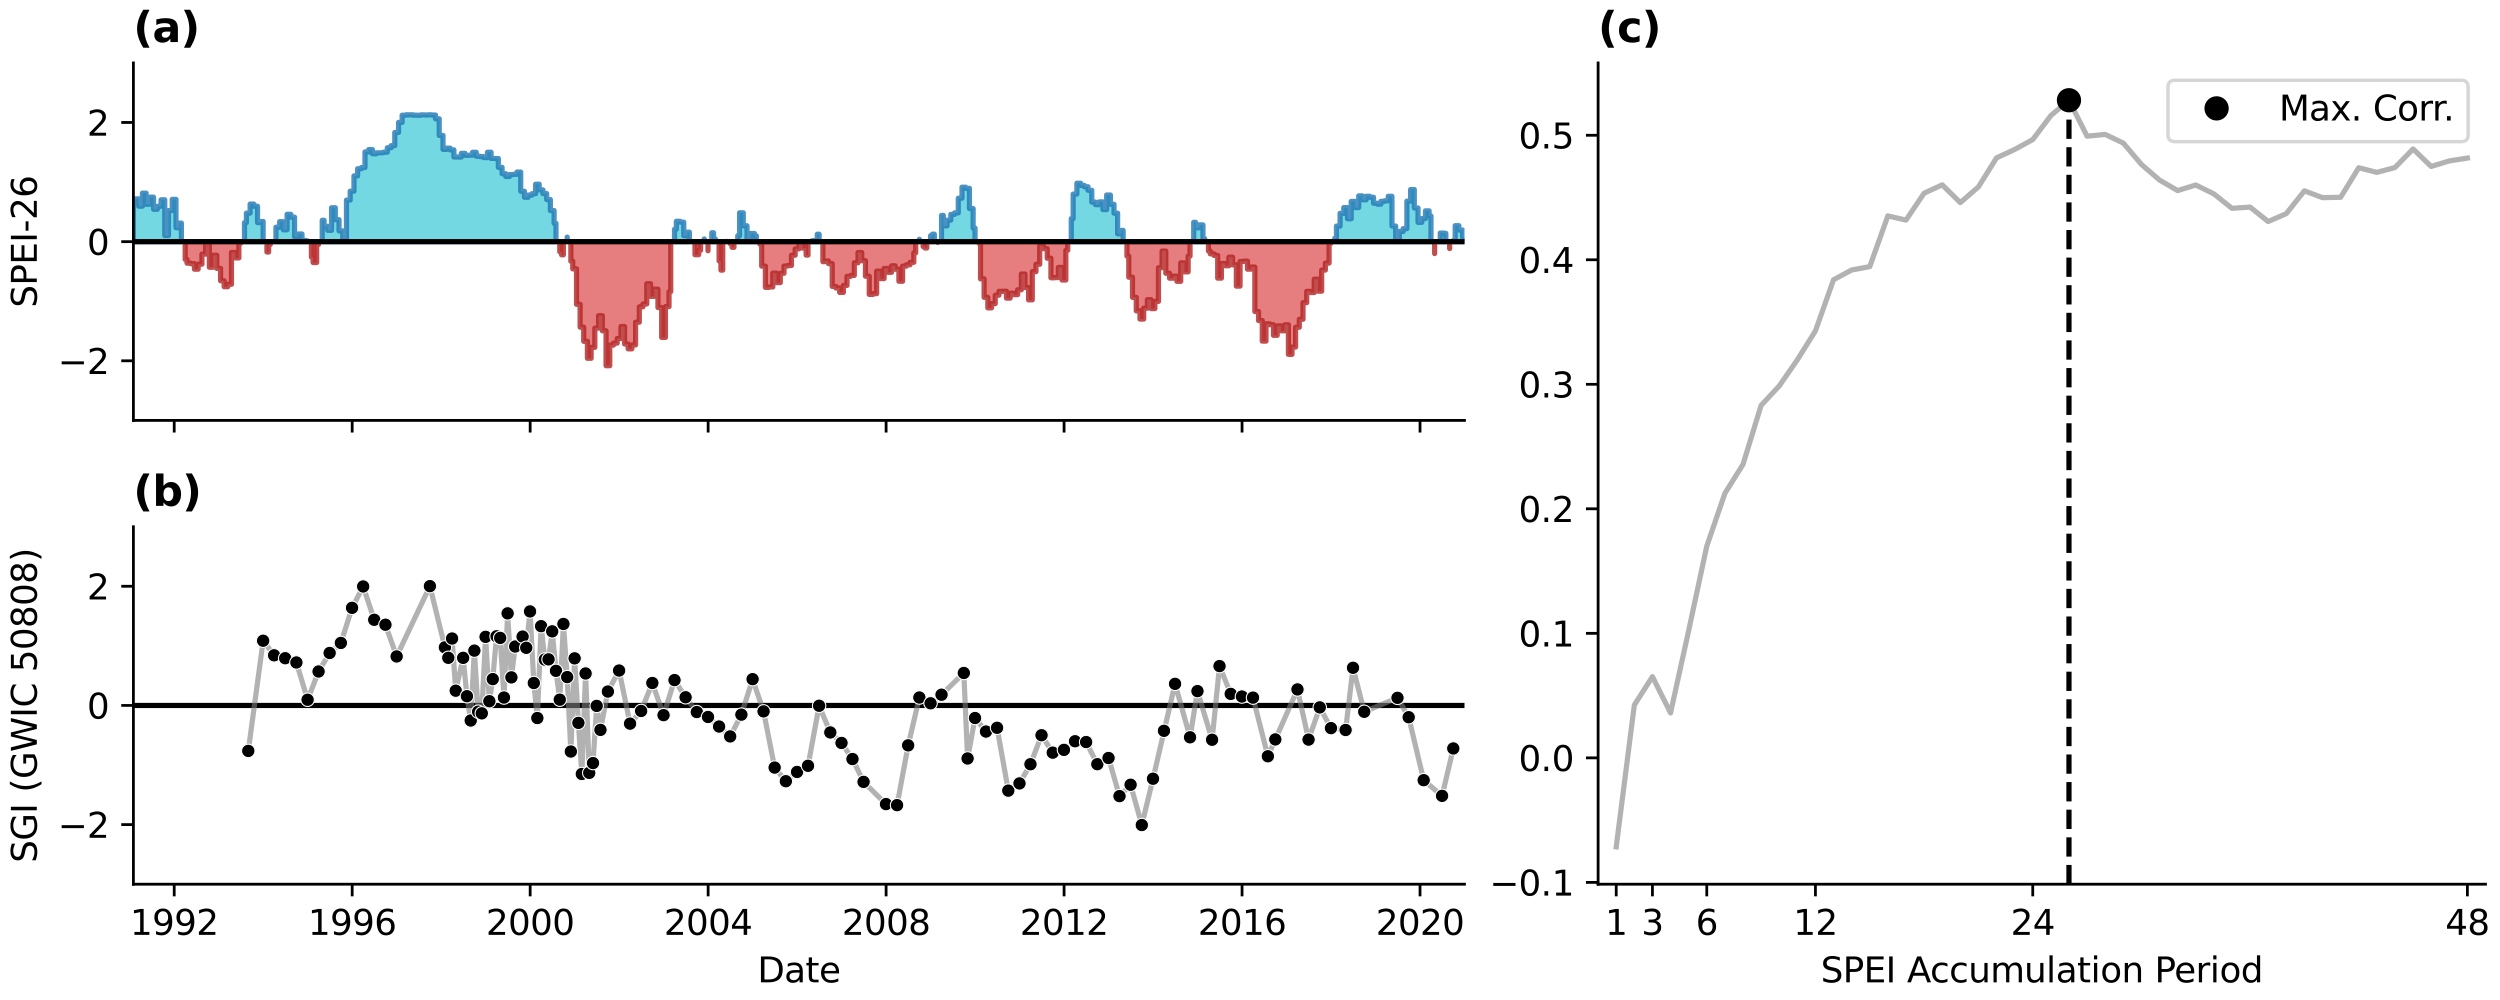 <?xml version="1.0" encoding="utf-8" standalone="no"?>
<!DOCTYPE svg PUBLIC "-//W3C//DTD SVG 1.1//EN"
  "http://www.w3.org/Graphics/SVG/1.1/DTD/svg11.dtd">
<svg xmlns:xlink="http://www.w3.org/1999/xlink" width="720pt" height="288pt" viewBox="0 0 720 288" xmlns="http://www.w3.org/2000/svg" version="1.1">
 <defs>
  <style type="text/css">*{stroke-linejoin: round; stroke-linecap: butt}</style>
 </defs>
 <g id="figure_1">
  <g id="patch_1">
   <path d="M 0 288 
L 720 288 
L 720 0 
L 0 0 
z
" style="fill: #ffffff"/>
  </g>
  <g id="axes_1">
   <g id="patch_2">
    <path d="M 38.421 121.071 
L 421.773 121.071 
L 421.773 18.118 
L 38.421 18.118 
z
" style="fill: #ffffff"/>
   </g>
   <g id="PolyCollection_1">
    <path d="M 38.421 69.595 
L 38.421 58.293 
L 38.912 58.293 
L 38.912 57.266 
L 39.947 57.266 
L 39.947 59.377 
L 41.017 59.377 
L 41.017 55.623 
L 42.087 55.623 
L 42.087 58.822 
L 43.157 58.822 
L 43.157 56.779 
L 44.227 56.779 
L 44.227 60.266 
L 45.314 60.266 
L 45.314 59.408 
L 46.384 59.408 
L 46.384 57.54 
L 47.454 57.54 
L 47.454 67.828 
L 48.524 67.828 
L 48.524 60.655 
L 49.594 60.655 
L 49.594 57.411 
L 50.682 57.411 
L 50.682 65.583 
L 51.735 65.583 
L 51.735 64.239 
L 52.243 64.239 
L 52.243 69.595 
L 52.243 69.595 
L 51.735 69.595 
L 51.735 69.595 
L 50.682 69.595 
L 50.682 69.595 
L 49.594 69.595 
L 49.594 69.595 
L 48.524 69.595 
L 48.524 69.595 
L 47.454 69.595 
L 47.454 69.595 
L 46.384 69.595 
L 46.384 69.595 
L 45.314 69.595 
L 45.314 69.595 
L 44.227 69.595 
L 44.227 69.595 
L 43.157 69.595 
L 43.157 69.595 
L 42.087 69.595 
L 42.087 69.595 
L 41.017 69.595 
L 41.017 69.595 
L 39.947 69.595 
L 39.947 69.595 
L 38.912 69.595 
L 38.912 69.595 
L 38.421 69.595 
z
" clip-path="url(#pb490b724d8)" style="fill: #17becf; fill-opacity: 0.6; stroke: #1f77b4; stroke-opacity: 0.8; stroke-width: 1.5"/>
    <path d="M 70.416 69.595 
L 70.416 64.123 
L 70.96 64.123 
L 70.96 61.382 
L 72.03 61.382 
L 72.03 58.77 
L 73.1 58.77 
L 73.1 59.4 
L 74.17 59.4 
L 74.17 64.115 
L 75.24 64.115 
L 75.24 63.786 
L 75.784 63.786 
L 75.784 69.595 
L 75.784 69.595 
L 75.24 69.595 
L 75.24 69.595 
L 74.17 69.595 
L 74.17 69.595 
L 73.1 69.595 
L 73.1 69.595 
L 72.03 69.595 
L 72.03 69.595 
L 70.96 69.595 
L 70.96 69.595 
L 70.416 69.595 
z
" clip-path="url(#pb490b724d8)" style="fill: #17becf; fill-opacity: 0.6; stroke: #1f77b4; stroke-opacity: 0.8; stroke-width: 1.5"/>
    <path d="M 78.941 69.595 
L 78.941 69.582 
L 79.468 69.582 
L 79.468 65.443 
L 80.538 65.443 
L 80.538 63.843 
L 81.608 63.843 
L 81.608 66.186 
L 82.678 66.186 
L 82.678 61.719 
L 83.765 61.719 
L 83.765 62.546 
L 84.835 62.546 
L 84.835 68.184 
L 85.905 68.184 
L 85.905 67.391 
L 86.975 67.391 
L 86.975 69.24 
L 88.045 69.24 
L 88.045 69.363 
L 88.589 69.363 
L 88.589 69.595 
L 88.589 69.595 
L 88.045 69.595 
L 88.045 69.595 
L 86.975 69.595 
L 86.975 69.595 
L 85.905 69.595 
L 85.905 69.595 
L 84.835 69.595 
L 84.835 69.595 
L 83.765 69.595 
L 83.765 69.595 
L 82.678 69.595 
L 82.678 69.595 
L 81.608 69.595 
L 81.608 69.595 
L 80.538 69.595 
L 80.538 69.595 
L 79.468 69.595 
L 79.468 69.595 
L 78.941 69.595 
z
" clip-path="url(#pb490b724d8)" style="fill: #17becf; fill-opacity: 0.6; stroke: #1f77b4; stroke-opacity: 0.8; stroke-width: 1.5"/>
    <path d="M 92.799 69.595 
L 92.799 63.445 
L 93.343 63.445 
L 93.343 65.191 
L 94.413 65.191 
L 94.413 66.343 
L 95.483 66.343 
L 95.483 59.834 
L 96.571 59.834 
L 96.571 63.273 
L 97.641 63.273 
L 97.641 66.493 
L 98.711 66.493 
L 98.711 68.746 
L 99.781 68.746 
L 99.781 57.624 
L 100.851 57.624 
L 100.851 55.065 
L 101.938 55.065 
L 101.938 50.652 
L 102.991 50.652 
L 102.991 48.597 
L 104.043 48.597 
L 104.043 48.261 
L 105.113 48.261 
L 105.113 43.754 
L 106.183 43.754 
L 106.183 43.074 
L 107.253 43.074 
L 107.253 44.284 
L 108.323 44.284 
L 108.323 44.024 
L 109.411 44.024 
L 109.411 43.986 
L 110.481 43.986 
L 110.481 43.813 
L 111.551 43.813 
L 111.551 42.553 
L 112.621 42.553 
L 112.621 41.949 
L 113.691 41.949 
L 113.691 38.149 
L 114.779 38.149 
L 114.779 35.247 
L 115.814 35.247 
L 115.814 33.178 
L 116.849 33.178 
L 116.849 33.073 
L 117.919 33.073 
L 117.919 33.072 
L 118.989 33.072 
L 118.989 33.161 
L 120.059 33.161 
L 120.059 33.201 
L 121.129 33.201 
L 121.129 33.087 
L 122.216 33.087 
L 122.216 33.12 
L 123.286 33.12 
L 123.286 33.072 
L 124.356 33.072 
L 124.356 33.13 
L 125.426 33.13 
L 125.426 34.213 
L 126.496 34.213 
L 126.496 38.998 
L 127.584 38.998 
L 127.584 43.024 
L 128.619 43.024 
L 128.619 42.665 
L 129.654 42.665 
L 129.654 43.162 
L 130.724 43.162 
L 130.724 45.207 
L 131.794 45.207 
L 131.794 45.228 
L 132.864 45.228 
L 132.864 44.163 
L 133.934 44.163 
L 133.934 44.734 
L 135.022 44.734 
L 135.022 44.695 
L 136.092 44.695 
L 136.092 43.853 
L 137.162 43.853 
L 137.162 44.994 
L 138.232 44.994 
L 138.232 45.111 
L 139.302 45.111 
L 139.302 45.392 
L 140.389 45.392 
L 140.389 43.845 
L 141.424 43.845 
L 141.424 45.623 
L 142.459 45.623 
L 142.459 45.654 
L 143.529 45.654 
L 143.529 48.202 
L 144.599 48.202 
L 144.599 50.036 
L 145.669 50.036 
L 145.669 50.827 
L 146.739 50.827 
L 146.739 50.28 
L 147.827 50.28 
L 147.827 50.208 
L 148.897 50.208 
L 148.897 49.548 
L 149.967 49.548 
L 149.967 55.084 
L 151.037 55.084 
L 151.037 56.808 
L 152.107 56.808 
L 152.107 56.174 
L 153.195 56.174 
L 153.195 55.785 
L 154.247 55.785 
L 154.247 53.047 
L 155.3 53.047 
L 155.3 54.694 
L 156.37 54.694 
L 156.37 55.758 
L 157.44 55.758 
L 157.44 57.481 
L 158.51 57.481 
L 158.51 60.638 
L 159.58 60.638 
L 159.58 64.311 
L 160.124 64.311 
L 160.124 69.595 
L 160.124 69.595 
L 159.58 69.595 
L 159.58 69.595 
L 158.51 69.595 
L 158.51 69.595 
L 157.44 69.595 
L 157.44 69.595 
L 156.37 69.595 
L 156.37 69.595 
L 155.3 69.595 
L 155.3 69.595 
L 154.247 69.595 
L 154.247 69.595 
L 153.195 69.595 
L 153.195 69.595 
L 152.107 69.595 
L 152.107 69.595 
L 151.037 69.595 
L 151.037 69.595 
L 149.967 69.595 
L 149.967 69.595 
L 148.897 69.595 
L 148.897 69.595 
L 147.827 69.595 
L 147.827 69.595 
L 146.739 69.595 
L 146.739 69.595 
L 145.669 69.595 
L 145.669 69.595 
L 144.599 69.595 
L 144.599 69.595 
L 143.529 69.595 
L 143.529 69.595 
L 142.459 69.595 
L 142.459 69.595 
L 141.424 69.595 
L 141.424 69.595 
L 140.389 69.595 
L 140.389 69.595 
L 139.302 69.595 
L 139.302 69.595 
L 138.232 69.595 
L 138.232 69.595 
L 137.162 69.595 
L 137.162 69.595 
L 136.092 69.595 
L 136.092 69.595 
L 135.022 69.595 
L 135.022 69.595 
L 133.934 69.595 
L 133.934 69.595 
L 132.864 69.595 
L 132.864 69.595 
L 131.794 69.595 
L 131.794 69.595 
L 130.724 69.595 
L 130.724 69.595 
L 129.654 69.595 
L 129.654 69.595 
L 128.619 69.595 
L 128.619 69.595 
L 127.584 69.595 
L 127.584 69.595 
L 126.496 69.595 
L 126.496 69.595 
L 125.426 69.595 
L 125.426 69.595 
L 124.356 69.595 
L 124.356 69.595 
L 123.286 69.595 
L 123.286 69.595 
L 122.216 69.595 
L 122.216 69.595 
L 121.129 69.595 
L 121.129 69.595 
L 120.059 69.595 
L 120.059 69.595 
L 118.989 69.595 
L 118.989 69.595 
L 117.919 69.595 
L 117.919 69.595 
L 116.849 69.595 
L 116.849 69.595 
L 115.814 69.595 
L 115.814 69.595 
L 114.779 69.595 
L 114.779 69.595 
L 113.691 69.595 
L 113.691 69.595 
L 112.621 69.595 
L 112.621 69.595 
L 111.551 69.595 
L 111.551 69.595 
L 110.481 69.595 
L 110.481 69.595 
L 109.411 69.595 
L 109.411 69.595 
L 108.323 69.595 
L 108.323 69.595 
L 107.253 69.595 
L 107.253 69.595 
L 106.183 69.595 
L 106.183 69.595 
L 105.113 69.595 
L 105.113 69.595 
L 104.043 69.595 
L 104.043 69.595 
L 102.991 69.595 
L 102.991 69.595 
L 101.938 69.595 
L 101.938 69.595 
L 100.851 69.595 
L 100.851 69.595 
L 99.781 69.595 
L 99.781 69.595 
L 98.711 69.595 
L 98.711 69.595 
L 97.641 69.595 
L 97.641 69.595 
L 96.571 69.595 
L 96.571 69.595 
L 95.483 69.595 
L 95.483 69.595 
L 94.413 69.595 
L 94.413 69.595 
L 93.343 69.595 
L 93.343 69.595 
L 92.799 69.595 
z
" clip-path="url(#pb490b724d8)" style="fill: #17becf; fill-opacity: 0.6; stroke: #1f77b4; stroke-opacity: 0.8; stroke-width: 1.5"/>
    <path d="M 163.351 69.595 
L 163.351 68.281 
L 163.351 68.281 
L 163.351 69.595 
L 163.351 69.595 
L 163.351 69.595 
z
" clip-path="url(#pb490b724d8)" style="fill: #17becf; fill-opacity: 0.6; stroke: #1f77b4; stroke-opacity: 0.8; stroke-width: 1.5"/>
    <path d="M 194.259 69.595 
L 194.259 66.024 
L 194.786 66.024 
L 194.786 63.722 
L 195.856 63.722 
L 195.856 63.976 
L 196.926 63.976 
L 196.926 67.892 
L 197.996 67.892 
L 197.996 66.859 
L 198.539 66.859 
L 198.539 69.595 
L 198.539 69.595 
L 197.996 69.595 
L 197.996 69.595 
L 196.926 69.595 
L 196.926 69.595 
L 195.856 69.595 
L 195.856 69.595 
L 194.786 69.595 
L 194.786 69.595 
L 194.259 69.595 
z
" clip-path="url(#pb490b724d8)" style="fill: #17becf; fill-opacity: 0.6; stroke: #1f77b4; stroke-opacity: 0.8; stroke-width: 1.5"/>
    <path d="M 202.82 69.595 
L 202.82 68.82 
L 202.82 68.82 
L 202.82 69.595 
L 202.82 69.595 
L 202.82 69.595 
z
" clip-path="url(#pb490b724d8)" style="fill: #17becf; fill-opacity: 0.6; stroke: #1f77b4; stroke-opacity: 0.8; stroke-width: 1.5"/>
    <path d="M 204.995 69.595 
L 204.995 67.032 
L 205.503 67.032 
L 205.503 68.792 
L 206.012 68.792 
L 206.012 69.595 
L 206.012 69.595 
L 205.503 69.595 
L 205.503 69.595 
L 204.995 69.595 
z
" clip-path="url(#pb490b724d8)" style="fill: #17becf; fill-opacity: 0.6; stroke: #1f77b4; stroke-opacity: 0.8; stroke-width: 1.5"/>
    <path d="M 209.24 69.595 
L 209.24 69.51 
L 209.24 69.51 
L 209.24 69.595 
L 209.24 69.595 
L 209.24 69.595 
z
" clip-path="url(#pb490b724d8)" style="fill: #17becf; fill-opacity: 0.6; stroke: #1f77b4; stroke-opacity: 0.8; stroke-width: 1.5"/>
    <path d="M 212.467 69.595 
L 212.467 67.88 
L 212.994 67.88 
L 212.994 61.283 
L 214.064 61.283 
L 214.064 65.021 
L 215.134 65.021 
L 215.134 69.021 
L 216.204 69.021 
L 216.204 67.252 
L 217.291 67.252 
L 217.291 67.935 
L 217.835 67.935 
L 217.835 69.595 
L 217.835 69.595 
L 217.291 69.595 
L 217.291 69.595 
L 216.204 69.595 
L 216.204 69.595 
L 215.134 69.595 
L 215.134 69.595 
L 214.064 69.595 
L 214.064 69.595 
L 212.994 69.595 
L 212.994 69.595 
L 212.467 69.595 
z
" clip-path="url(#pb490b724d8)" style="fill: #17becf; fill-opacity: 0.6; stroke: #1f77b4; stroke-opacity: 0.8; stroke-width: 1.5"/>
    <path d="M 233.763 69.595 
L 233.763 69.362 
L 234.307 69.362 
L 234.307 69.273 
L 235.377 69.273 
L 235.377 67.458 
L 235.903 67.458 
L 235.903 69.595 
L 235.903 69.595 
L 235.377 69.595 
L 235.377 69.595 
L 234.307 69.595 
L 234.307 69.595 
L 233.763 69.595 
z
" clip-path="url(#pb490b724d8)" style="fill: #17becf; fill-opacity: 0.6; stroke: #1f77b4; stroke-opacity: 0.8; stroke-width: 1.5"/>
    <path d="M 264.776 69.595 
L 264.776 68.909 
L 264.776 68.909 
L 264.776 69.595 
L 264.776 69.595 
L 264.776 69.595 
z
" clip-path="url(#pb490b724d8)" style="fill: #17becf; fill-opacity: 0.6; stroke: #1f77b4; stroke-opacity: 0.8; stroke-width: 1.5"/>
    <path d="M 268.004 69.595 
L 268.004 67.886 
L 268.548 67.886 
L 268.548 67.433 
L 269.091 67.433 
L 269.091 69.595 
L 269.091 69.595 
L 268.548 69.595 
L 268.548 69.595 
L 268.004 69.595 
z
" clip-path="url(#pb490b724d8)" style="fill: #17becf; fill-opacity: 0.6; stroke: #1f77b4; stroke-opacity: 0.8; stroke-width: 1.5"/>
    <path d="M 271.161 69.595 
L 271.161 62.029 
L 271.688 62.029 
L 271.688 65.047 
L 272.758 65.047 
L 272.758 63.413 
L 273.828 63.413 
L 273.828 61.747 
L 274.898 61.747 
L 274.898 61.313 
L 275.985 61.313 
L 275.985 57.085 
L 277.055 57.085 
L 277.055 53.909 
L 278.125 53.909 
L 278.125 54.235 
L 279.195 54.235 
L 279.195 60.061 
L 280.265 60.061 
L 280.265 65.68 
L 280.809 65.68 
L 280.809 69.595 
L 280.809 69.595 
L 280.265 69.595 
L 280.265 69.595 
L 279.195 69.595 
L 279.195 69.595 
L 278.125 69.595 
L 278.125 69.595 
L 277.055 69.595 
L 277.055 69.595 
L 275.985 69.595 
L 275.985 69.595 
L 274.898 69.595 
L 274.898 69.595 
L 273.828 69.595 
L 273.828 69.595 
L 272.758 69.595 
L 272.758 69.595 
L 271.688 69.595 
L 271.688 69.595 
L 271.161 69.595 
z
" clip-path="url(#pb490b724d8)" style="fill: #17becf; fill-opacity: 0.6; stroke: #1f77b4; stroke-opacity: 0.8; stroke-width: 1.5"/>
    <path d="M 308.525 69.595 
L 308.525 62.965 
L 309.068 62.965 
L 309.068 55.893 
L 310.138 55.893 
L 310.138 52.761 
L 311.209 52.761 
L 311.209 53.388 
L 312.279 53.388 
L 312.279 53.791 
L 313.349 53.791 
L 313.349 54.806 
L 314.436 54.806 
L 314.436 58.205 
L 315.506 58.205 
L 315.506 58.939 
L 316.576 58.939 
L 316.576 58.147 
L 317.646 58.147 
L 317.646 60.371 
L 318.716 60.371 
L 318.716 56.169 
L 319.804 56.169 
L 319.804 58.84 
L 320.839 58.84 
L 320.839 61.398 
L 321.874 61.398 
L 321.874 67.339 
L 322.944 67.339 
L 322.944 66.355 
L 323.47 66.355 
L 323.47 69.595 
L 323.47 69.595 
L 322.944 69.595 
L 322.944 69.595 
L 321.874 69.595 
L 321.874 69.595 
L 320.839 69.595 
L 320.839 69.595 
L 319.804 69.595 
L 319.804 69.595 
L 318.716 69.595 
L 318.716 69.595 
L 317.646 69.595 
L 317.646 69.595 
L 316.576 69.595 
L 316.576 69.595 
L 315.506 69.595 
L 315.506 69.595 
L 314.436 69.595 
L 314.436 69.595 
L 313.349 69.595 
L 313.349 69.595 
L 312.279 69.595 
L 312.279 69.595 
L 311.209 69.595 
L 311.209 69.595 
L 310.138 69.595 
L 310.138 69.595 
L 309.068 69.595 
L 309.068 69.595 
L 308.525 69.595 
z
" clip-path="url(#pb490b724d8)" style="fill: #17becf; fill-opacity: 0.6; stroke: #1f77b4; stroke-opacity: 0.8; stroke-width: 1.5"/>
    <path d="M 343.783 69.595 
L 343.783 64.026 
L 344.327 64.026 
L 344.327 65.606 
L 345.414 65.606 
L 345.414 64.772 
L 346.449 64.772 
L 346.449 68.715 
L 346.941 68.715 
L 346.941 69.595 
L 346.941 69.595 
L 346.449 69.595 
L 346.449 69.595 
L 345.414 69.595 
L 345.414 69.595 
L 344.327 69.595 
L 344.327 69.595 
L 343.783 69.595 
z
" clip-path="url(#pb490b724d8)" style="fill: #17becf; fill-opacity: 0.6; stroke: #1f77b4; stroke-opacity: 0.8; stroke-width: 1.5"/>
    <path d="M 384.409 69.595 
L 384.409 68.642 
L 384.9 68.642 
L 384.9 65.115 
L 385.935 65.115 
L 385.935 61.438 
L 387.005 61.438 
L 387.005 59.784 
L 388.075 59.784 
L 388.075 62.991 
L 389.145 62.991 
L 389.145 58.001 
L 390.215 58.001 
L 390.215 59.778 
L 391.303 59.778 
L 391.303 56.409 
L 392.373 56.409 
L 392.373 57.543 
L 393.443 57.543 
L 393.443 56.524 
L 394.513 56.524 
L 394.513 56.817 
L 395.583 56.817 
L 395.583 58.535 
L 396.671 58.535 
L 396.671 58.798 
L 397.706 58.798 
L 397.706 57.984 
L 398.741 57.984 
L 398.741 57.833 
L 399.811 57.833 
L 399.811 56.53 
L 400.881 56.53 
L 400.881 65.088 
L 401.951 65.088 
L 401.951 69.175 
L 403.021 69.175 
L 403.021 66.648 
L 404.108 66.648 
L 404.108 65.852 
L 405.178 65.852 
L 405.178 57.931 
L 406.248 57.931 
L 406.248 54.593 
L 407.318 54.593 
L 407.318 59.901 
L 408.388 59.901 
L 408.388 64.04 
L 409.476 64.04 
L 409.476 62.94 
L 410.529 62.94 
L 410.529 60.732 
L 411.581 60.732 
L 411.581 62.213 
L 412.125 62.213 
L 412.125 69.595 
L 412.125 69.595 
L 411.581 69.595 
L 411.581 69.595 
L 410.529 69.595 
L 410.529 69.595 
L 409.476 69.595 
L 409.476 69.595 
L 408.388 69.595 
L 408.388 69.595 
L 407.318 69.595 
L 407.318 69.595 
L 406.248 69.595 
L 406.248 69.595 
L 405.178 69.595 
L 405.178 69.595 
L 404.108 69.595 
L 404.108 69.595 
L 403.021 69.595 
L 403.021 69.595 
L 401.951 69.595 
L 401.951 69.595 
L 400.881 69.595 
L 400.881 69.595 
L 399.811 69.595 
L 399.811 69.595 
L 398.741 69.595 
L 398.741 69.595 
L 397.706 69.595 
L 397.706 69.595 
L 396.671 69.595 
L 396.671 69.595 
L 395.583 69.595 
L 395.583 69.595 
L 394.513 69.595 
L 394.513 69.595 
L 393.443 69.595 
L 393.443 69.595 
L 392.373 69.595 
L 392.373 69.595 
L 391.303 69.595 
L 391.303 69.595 
L 390.215 69.595 
L 390.215 69.595 
L 389.145 69.595 
L 389.145 69.595 
L 388.075 69.595 
L 388.075 69.595 
L 387.005 69.595 
L 387.005 69.595 
L 385.935 69.595 
L 385.935 69.595 
L 384.9 69.595 
L 384.9 69.595 
L 384.409 69.595 
z
" clip-path="url(#pb490b724d8)" style="fill: #17becf; fill-opacity: 0.6; stroke: #1f77b4; stroke-opacity: 0.8; stroke-width: 1.5"/>
    <path d="M 414.265 69.595 
L 414.265 69.563 
L 414.791 69.563 
L 414.791 67.115 
L 415.861 67.115 
L 415.861 67.195 
L 416.405 67.195 
L 416.405 69.595 
L 416.405 69.595 
L 415.861 69.595 
L 415.861 69.595 
L 414.791 69.595 
L 414.791 69.595 
L 414.265 69.595 
z
" clip-path="url(#pb490b724d8)" style="fill: #17becf; fill-opacity: 0.6; stroke: #1f77b4; stroke-opacity: 0.8; stroke-width: 1.5"/>
    <path d="M 418.545 69.595 
L 418.545 69.264 
L 419.089 69.264 
L 419.089 64.987 
L 420.159 64.987 
L 420.159 66.262 
L 421.229 66.262 
L 421.229 68.397 
L 421.773 68.397 
L 421.773 69.595 
L 421.773 69.595 
L 421.229 69.595 
L 421.229 69.595 
L 420.159 69.595 
L 420.159 69.595 
L 419.089 69.595 
L 419.089 69.595 
L 418.545 69.595 
z
" clip-path="url(#pb490b724d8)" style="fill: #17becf; fill-opacity: 0.6; stroke: #1f77b4; stroke-opacity: 0.8; stroke-width: 1.5"/>
   </g>
   <g id="PolyCollection_2">
    <path d="M 53.331 69.595 
L 53.331 74.71 
L 53.857 74.71 
L 53.857 75.794 
L 54.927 75.794 
L 54.927 75.945 
L 55.997 75.945 
L 55.997 77.534 
L 57.067 77.534 
L 57.067 76.084 
L 58.155 76.084 
L 58.155 73.189 
L 59.225 73.189 
L 59.225 70.327 
L 60.295 70.327 
L 60.295 76.962 
L 61.365 76.962 
L 61.365 73.521 
L 62.435 73.521 
L 62.435 77.299 
L 63.522 77.299 
L 63.522 80.852 
L 64.557 80.852 
L 64.557 82.579 
L 65.592 82.579 
L 65.592 81.876 
L 66.662 81.876 
L 66.662 72.712 
L 67.732 72.712 
L 67.732 74.276 
L 68.802 74.276 
L 68.802 70.042 
L 69.329 70.042 
L 69.329 69.595 
L 69.329 69.595 
L 68.802 69.595 
L 68.802 69.595 
L 67.732 69.595 
L 67.732 69.595 
L 66.662 69.595 
L 66.662 69.595 
L 65.592 69.595 
L 65.592 69.595 
L 64.557 69.595 
L 64.557 69.595 
L 63.522 69.595 
L 63.522 69.595 
L 62.435 69.595 
L 62.435 69.595 
L 61.365 69.595 
L 61.365 69.595 
L 60.295 69.595 
L 60.295 69.595 
L 59.225 69.595 
L 59.225 69.595 
L 58.155 69.595 
L 58.155 69.595 
L 57.067 69.595 
L 57.067 69.595 
L 55.997 69.595 
L 55.997 69.595 
L 54.927 69.595 
L 54.927 69.595 
L 53.857 69.595 
L 53.857 69.595 
L 53.331 69.595 
z
" clip-path="url(#pb490b724d8)" style="fill: #d62728; fill-opacity: 0.6; stroke: #b22222; stroke-opacity: 0.8; stroke-width: 1.5"/>
    <path d="M 76.872 69.595 
L 76.872 72.585 
L 77.363 72.585 
L 77.363 70.397 
L 77.854 70.397 
L 77.854 69.595 
L 77.854 69.595 
L 77.363 69.595 
L 77.363 69.595 
L 76.872 69.595 
z
" clip-path="url(#pb490b724d8)" style="fill: #d62728; fill-opacity: 0.6; stroke: #b22222; stroke-opacity: 0.8; stroke-width: 1.5"/>
    <path d="M 89.677 69.595 
L 89.677 74.055 
L 90.168 74.055 
L 90.168 75.604 
L 91.203 75.604 
L 91.203 70.404 
L 91.747 70.404 
L 91.747 69.595 
L 91.747 69.595 
L 91.203 69.595 
L 91.203 69.595 
L 90.168 69.595 
L 90.168 69.595 
L 89.677 69.595 
z
" clip-path="url(#pb490b724d8)" style="fill: #d62728; fill-opacity: 0.6; stroke: #b22222; stroke-opacity: 0.8; stroke-width: 1.5"/>
    <path d="M 161.211 69.595 
L 161.211 72.505 
L 161.737 72.505 
L 161.737 73.383 
L 162.264 73.383 
L 162.264 69.595 
L 162.264 69.595 
L 161.737 69.595 
L 161.737 69.595 
L 161.211 69.595 
z
" clip-path="url(#pb490b724d8)" style="fill: #d62728; fill-opacity: 0.6; stroke: #b22222; stroke-opacity: 0.8; stroke-width: 1.5"/>
    <path d="M 164.404 69.595 
L 164.404 75.217 
L 164.947 75.217 
L 164.947 77.43 
L 166.035 77.43 
L 166.035 87.644 
L 167.07 87.644 
L 167.07 94.227 
L 168.105 94.227 
L 168.105 98.295 
L 169.175 98.295 
L 169.175 103.188 
L 170.245 103.188 
L 170.245 100.032 
L 171.315 100.032 
L 171.315 94.499 
L 172.385 94.499 
L 172.385 90.921 
L 173.473 90.921 
L 173.473 95.269 
L 174.543 95.269 
L 174.543 105.332 
L 175.613 105.332 
L 175.613 99.392 
L 176.683 99.392 
L 176.683 98.827 
L 177.753 98.827 
L 177.753 97.485 
L 178.84 97.485 
L 178.84 94.044 
L 179.875 94.044 
L 179.875 99.069 
L 180.91 99.069 
L 180.91 100.468 
L 181.98 100.468 
L 181.98 99.336 
L 183.05 99.336 
L 183.05 92.796 
L 184.12 92.796 
L 184.12 88.353 
L 185.19 88.353 
L 185.19 87.539 
L 186.278 87.539 
L 186.278 81.718 
L 187.348 81.718 
L 187.348 85.351 
L 188.418 85.351 
L 188.418 83.276 
L 189.488 83.276 
L 189.488 88.581 
L 190.558 88.581 
L 190.558 97.174 
L 191.646 97.174 
L 191.646 88.303 
L 192.681 88.303 
L 192.681 84.009 
L 193.172 84.009 
L 193.172 69.595 
L 193.172 69.595 
L 192.681 69.595 
L 192.681 69.595 
L 191.646 69.595 
L 191.646 69.595 
L 190.558 69.595 
L 190.558 69.595 
L 189.488 69.595 
L 189.488 69.595 
L 188.418 69.595 
L 188.418 69.595 
L 187.348 69.595 
L 187.348 69.595 
L 186.278 69.595 
L 186.278 69.595 
L 185.19 69.595 
L 185.19 69.595 
L 184.12 69.595 
L 184.12 69.595 
L 183.05 69.595 
L 183.05 69.595 
L 181.98 69.595 
L 181.98 69.595 
L 180.91 69.595 
L 180.91 69.595 
L 179.875 69.595 
L 179.875 69.595 
L 178.84 69.595 
L 178.84 69.595 
L 177.753 69.595 
L 177.753 69.595 
L 176.683 69.595 
L 176.683 69.595 
L 175.613 69.595 
L 175.613 69.595 
L 174.543 69.595 
L 174.543 69.595 
L 173.473 69.595 
L 173.473 69.595 
L 172.385 69.595 
L 172.385 69.595 
L 171.315 69.595 
L 171.315 69.595 
L 170.245 69.595 
L 170.245 69.595 
L 169.175 69.595 
L 169.175 69.595 
L 168.105 69.595 
L 168.105 69.595 
L 167.07 69.595 
L 167.07 69.595 
L 166.035 69.595 
L 166.035 69.595 
L 164.947 69.595 
L 164.947 69.595 
L 164.404 69.595 
z
" clip-path="url(#pb490b724d8)" style="fill: #d62728; fill-opacity: 0.6; stroke: #b22222; stroke-opacity: 0.8; stroke-width: 1.5"/>
    <path d="M 199.627 69.595 
L 199.627 69.662 
L 200.153 69.662 
L 200.153 73.352 
L 201.223 73.352 
L 201.223 72.106 
L 201.767 72.106 
L 201.767 69.595 
L 201.767 69.595 
L 201.223 69.595 
L 201.223 69.595 
L 200.153 69.595 
L 200.153 69.595 
L 199.627 69.595 
z
" clip-path="url(#pb490b724d8)" style="fill: #d62728; fill-opacity: 0.6; stroke: #b22222; stroke-opacity: 0.8; stroke-width: 1.5"/>
    <path d="M 203.907 69.595 
L 203.907 72.217 
L 203.907 72.217 
L 203.907 69.595 
L 203.907 69.595 
L 203.907 69.595 
z
" clip-path="url(#pb490b724d8)" style="fill: #d62728; fill-opacity: 0.6; stroke: #b22222; stroke-opacity: 0.8; stroke-width: 1.5"/>
    <path d="M 207.1 69.595 
L 207.1 75.164 
L 207.626 75.164 
L 207.626 77.801 
L 208.152 77.801 
L 208.152 69.595 
L 208.152 69.595 
L 207.626 69.595 
L 207.626 69.595 
L 207.1 69.595 
z
" clip-path="url(#pb490b724d8)" style="fill: #d62728; fill-opacity: 0.6; stroke: #b22222; stroke-opacity: 0.8; stroke-width: 1.5"/>
    <path d="M 210.292 69.595 
L 210.292 70.165 
L 210.836 70.165 
L 210.836 71.234 
L 211.38 71.234 
L 211.38 69.595 
L 211.38 69.595 
L 210.836 69.595 
L 210.836 69.595 
L 210.292 69.595 
z
" clip-path="url(#pb490b724d8)" style="fill: #d62728; fill-opacity: 0.6; stroke: #b22222; stroke-opacity: 0.8; stroke-width: 1.5"/>
    <path d="M 218.817 69.595 
L 218.817 70.277 
L 219.361 70.277 
L 219.361 76.647 
L 220.431 76.647 
L 220.431 82.764 
L 221.501 82.764 
L 221.501 82.645 
L 222.571 82.645 
L 222.571 78.671 
L 223.641 78.671 
L 223.641 81.381 
L 224.729 81.381 
L 224.729 78.698 
L 225.799 78.698 
L 225.799 76.62 
L 226.869 76.62 
L 226.869 76.465 
L 227.939 76.465 
L 227.939 73.503 
L 229.009 73.503 
L 229.009 71.675 
L 230.097 71.675 
L 230.097 69.989 
L 231.132 69.989 
L 231.132 71.459 
L 232.166 71.459 
L 232.166 73.468 
L 232.71 73.468 
L 232.71 69.595 
L 232.71 69.595 
L 232.166 69.595 
L 232.166 69.595 
L 231.132 69.595 
L 231.132 69.595 
L 230.097 69.595 
L 230.097 69.595 
L 229.009 69.595 
L 229.009 69.595 
L 227.939 69.595 
L 227.939 69.595 
L 226.869 69.595 
L 226.869 69.595 
L 225.799 69.595 
L 225.799 69.595 
L 224.729 69.595 
L 224.729 69.595 
L 223.641 69.595 
L 223.641 69.595 
L 222.571 69.595 
L 222.571 69.595 
L 221.501 69.595 
L 221.501 69.595 
L 220.431 69.595 
L 220.431 69.595 
L 219.361 69.595 
L 219.361 69.595 
L 218.817 69.595 
z
" clip-path="url(#pb490b724d8)" style="fill: #d62728; fill-opacity: 0.6; stroke: #b22222; stroke-opacity: 0.8; stroke-width: 1.5"/>
    <path d="M 236.99 69.595 
L 236.99 75.363 
L 237.534 75.363 
L 237.534 75.175 
L 238.604 75.175 
L 238.604 75.925 
L 239.674 75.925 
L 239.674 82.486 
L 240.744 82.486 
L 240.744 82.952 
L 241.814 82.952 
L 241.814 84.216 
L 242.902 84.216 
L 242.902 82.198 
L 243.937 82.198 
L 243.937 79.598 
L 244.972 79.598 
L 244.972 79.319 
L 246.042 79.319 
L 246.042 75.691 
L 247.112 75.691 
L 247.112 72.73 
L 248.182 72.73 
L 248.182 75.08 
L 249.252 75.08 
L 249.252 79.552 
L 250.339 79.552 
L 250.339 84.795 
L 251.41 84.795 
L 251.41 84.579 
L 252.48 84.579 
L 252.48 78.092 
L 253.55 78.092 
L 253.55 80.226 
L 254.62 80.226 
L 254.62 77.32 
L 255.707 77.32 
L 255.707 78.431 
L 256.76 78.431 
L 256.76 76.55 
L 257.812 76.55 
L 257.812 77.54 
L 258.882 77.54 
L 258.882 80.998 
L 259.952 80.998 
L 259.952 76.646 
L 261.022 76.646 
L 261.022 76.258 
L 262.092 76.258 
L 262.092 75.548 
L 263.18 75.548 
L 263.18 72.823 
L 263.724 72.823 
L 263.724 69.595 
L 263.724 69.595 
L 263.18 69.595 
L 263.18 69.595 
L 262.092 69.595 
L 262.092 69.595 
L 261.022 69.595 
L 261.022 69.595 
L 259.952 69.595 
L 259.952 69.595 
L 258.882 69.595 
L 258.882 69.595 
L 257.812 69.595 
L 257.812 69.595 
L 256.76 69.595 
L 256.76 69.595 
L 255.707 69.595 
L 255.707 69.595 
L 254.62 69.595 
L 254.62 69.595 
L 253.55 69.595 
L 253.55 69.595 
L 252.48 69.595 
L 252.48 69.595 
L 251.41 69.595 
L 251.41 69.595 
L 250.339 69.595 
L 250.339 69.595 
L 249.252 69.595 
L 249.252 69.595 
L 248.182 69.595 
L 248.182 69.595 
L 247.112 69.595 
L 247.112 69.595 
L 246.042 69.595 
L 246.042 69.595 
L 244.972 69.595 
L 244.972 69.595 
L 243.937 69.595 
L 243.937 69.595 
L 242.902 69.595 
L 242.902 69.595 
L 241.814 69.595 
L 241.814 69.595 
L 240.744 69.595 
L 240.744 69.595 
L 239.674 69.595 
L 239.674 69.595 
L 238.604 69.595 
L 238.604 69.595 
L 237.534 69.595 
L 237.534 69.595 
L 236.99 69.595 
z
" clip-path="url(#pb490b724d8)" style="fill: #d62728; fill-opacity: 0.6; stroke: #b22222; stroke-opacity: 0.8; stroke-width: 1.5"/>
    <path d="M 265.864 69.595 
L 265.864 71.014 
L 266.39 71.014 
L 266.39 71.427 
L 266.916 71.427 
L 266.916 69.595 
L 266.916 69.595 
L 266.39 69.595 
L 266.39 69.595 
L 265.864 69.595 
z
" clip-path="url(#pb490b724d8)" style="fill: #d62728; fill-opacity: 0.6; stroke: #b22222; stroke-opacity: 0.8; stroke-width: 1.5"/>
    <path d="M 270.074 69.595 
L 270.074 69.823 
L 270.074 69.823 
L 270.074 69.595 
L 270.074 69.595 
L 270.074 69.595 
z
" clip-path="url(#pb490b724d8)" style="fill: #d62728; fill-opacity: 0.6; stroke: #b22222; stroke-opacity: 0.8; stroke-width: 1.5"/>
    <path d="M 281.897 69.595 
L 281.897 70.019 
L 282.388 70.019 
L 282.388 80.311 
L 283.423 80.311 
L 283.423 85.635 
L 284.493 85.635 
L 284.493 88.666 
L 285.563 88.666 
L 285.563 87.446 
L 286.633 87.446 
L 286.633 85.018 
L 287.703 85.018 
L 287.703 83.914 
L 288.79 83.914 
L 288.79 83.887 
L 289.861 83.887 
L 289.861 85.862 
L 290.931 85.862 
L 290.931 84.453 
L 292.001 84.453 
L 292.001 84.861 
L 293.071 84.861 
L 293.071 83.459 
L 294.158 83.459 
L 294.158 78.907 
L 295.193 78.907 
L 295.193 82.806 
L 296.228 82.806 
L 296.228 86.365 
L 297.298 86.365 
L 297.298 78.234 
L 298.368 78.234 
L 298.368 76.113 
L 299.438 76.113 
L 299.438 70.787 
L 300.508 70.787 
L 300.508 71.619 
L 301.596 71.619 
L 301.596 74.366 
L 302.666 74.366 
L 302.666 79.996 
L 303.736 79.996 
L 303.736 79.941 
L 304.806 79.941 
L 304.806 77.017 
L 305.876 77.017 
L 305.876 80.64 
L 306.963 80.64 
L 306.963 72.079 
L 307.507 72.079 
L 307.507 69.595 
L 307.507 69.595 
L 306.963 69.595 
L 306.963 69.595 
L 305.876 69.595 
L 305.876 69.595 
L 304.806 69.595 
L 304.806 69.595 
L 303.736 69.595 
L 303.736 69.595 
L 302.666 69.595 
L 302.666 69.595 
L 301.596 69.595 
L 301.596 69.595 
L 300.508 69.595 
L 300.508 69.595 
L 299.438 69.595 
L 299.438 69.595 
L 298.368 69.595 
L 298.368 69.595 
L 297.298 69.595 
L 297.298 69.595 
L 296.228 69.595 
L 296.228 69.595 
L 295.193 69.595 
L 295.193 69.595 
L 294.158 69.595 
L 294.158 69.595 
L 293.071 69.595 
L 293.071 69.595 
L 292.001 69.595 
L 292.001 69.595 
L 290.931 69.595 
L 290.931 69.595 
L 289.861 69.595 
L 289.861 69.595 
L 288.79 69.595 
L 288.79 69.595 
L 287.703 69.595 
L 287.703 69.595 
L 286.633 69.595 
L 286.633 69.595 
L 285.563 69.595 
L 285.563 69.595 
L 284.493 69.595 
L 284.493 69.595 
L 283.423 69.595 
L 283.423 69.595 
L 282.388 69.595 
L 282.388 69.595 
L 281.897 69.595 
z
" clip-path="url(#pb490b724d8)" style="fill: #d62728; fill-opacity: 0.6; stroke: #b22222; stroke-opacity: 0.8; stroke-width: 1.5"/>
    <path d="M 324.558 69.595 
L 324.558 73.753 
L 325.084 73.753 
L 325.084 79.844 
L 326.154 79.844 
L 326.154 85.642 
L 327.241 85.642 
L 327.241 89.521 
L 328.311 89.521 
L 328.311 91.897 
L 329.382 91.897 
L 329.382 88.762 
L 330.452 88.762 
L 330.452 86.312 
L 331.522 86.312 
L 331.522 88.88 
L 332.609 88.88 
L 332.609 86.795 
L 333.644 86.795 
L 333.644 77.112 
L 334.679 77.112 
L 334.679 72.305 
L 335.749 72.305 
L 335.749 78.696 
L 336.819 78.696 
L 336.819 80.115 
L 337.889 80.115 
L 337.889 79.534 
L 338.959 79.534 
L 338.959 81.029 
L 340.047 81.029 
L 340.047 75.698 
L 341.117 75.698 
L 341.117 78.294 
L 342.187 78.294 
L 342.187 73.764 
L 342.731 73.764 
L 342.731 69.595 
L 342.731 69.595 
L 342.187 69.595 
L 342.187 69.595 
L 341.117 69.595 
L 341.117 69.595 
L 340.047 69.595 
L 340.047 69.595 
L 338.959 69.595 
L 338.959 69.595 
L 337.889 69.595 
L 337.889 69.595 
L 336.819 69.595 
L 336.819 69.595 
L 335.749 69.595 
L 335.749 69.595 
L 334.679 69.595 
L 334.679 69.595 
L 333.644 69.595 
L 333.644 69.595 
L 332.609 69.595 
L 332.609 69.595 
L 331.522 69.595 
L 331.522 69.595 
L 330.452 69.595 
L 330.452 69.595 
L 329.382 69.595 
L 329.382 69.595 
L 328.311 69.595 
L 328.311 69.595 
L 327.241 69.595 
L 327.241 69.595 
L 326.154 69.595 
L 326.154 69.595 
L 325.084 69.595 
L 325.084 69.595 
L 324.558 69.595 
z
" clip-path="url(#pb490b724d8)" style="fill: #d62728; fill-opacity: 0.6; stroke: #b22222; stroke-opacity: 0.8; stroke-width: 1.5"/>
    <path d="M 348.028 69.595 
L 348.028 72.285 
L 348.554 72.285 
L 348.554 73.103 
L 349.624 73.103 
L 349.624 73.556 
L 350.694 73.556 
L 350.694 80.11 
L 351.764 80.11 
L 351.764 75.871 
L 352.852 75.871 
L 352.852 76.529 
L 353.922 76.529 
L 353.922 74.069 
L 354.992 74.069 
L 354.992 76.275 
L 356.062 76.275 
L 356.062 82.411 
L 357.132 82.411 
L 357.132 75.3 
L 358.22 75.3 
L 358.22 75.218 
L 359.272 75.218 
L 359.272 77.518 
L 360.325 77.518 
L 360.325 76.911 
L 361.395 76.911 
L 361.395 89.722 
L 362.465 89.722 
L 362.465 92.331 
L 363.535 92.331 
L 363.535 98.24 
L 364.605 98.24 
L 364.605 93.263 
L 365.692 93.263 
L 365.692 93.526 
L 366.762 93.526 
L 366.762 96.584 
L 367.833 96.584 
L 367.833 93.857 
L 368.903 93.857 
L 368.903 95.269 
L 369.973 95.269 
L 369.973 93.544 
L 371.06 93.544 
L 371.06 102.057 
L 372.095 102.057 
L 372.095 99.95 
L 373.13 99.95 
L 373.13 94.255 
L 374.2 94.255 
L 374.2 91.949 
L 375.27 91.949 
L 375.27 87.166 
L 376.34 87.166 
L 376.34 83.899 
L 377.41 83.899 
L 377.41 84.248 
L 378.498 84.248 
L 378.498 80.411 
L 379.568 80.411 
L 379.568 83.859 
L 380.638 83.859 
L 380.638 77.774 
L 381.708 77.774 
L 381.708 75.772 
L 382.778 75.772 
L 382.778 70.038 
L 383.322 70.038 
L 383.322 69.595 
L 383.322 69.595 
L 382.778 69.595 
L 382.778 69.595 
L 381.708 69.595 
L 381.708 69.595 
L 380.638 69.595 
L 380.638 69.595 
L 379.568 69.595 
L 379.568 69.595 
L 378.498 69.595 
L 378.498 69.595 
L 377.41 69.595 
L 377.41 69.595 
L 376.34 69.595 
L 376.34 69.595 
L 375.27 69.595 
L 375.27 69.595 
L 374.2 69.595 
L 374.2 69.595 
L 373.13 69.595 
L 373.13 69.595 
L 372.095 69.595 
L 372.095 69.595 
L 371.06 69.595 
L 371.06 69.595 
L 369.973 69.595 
L 369.973 69.595 
L 368.903 69.595 
L 368.903 69.595 
L 367.833 69.595 
L 367.833 69.595 
L 366.762 69.595 
L 366.762 69.595 
L 365.692 69.595 
L 365.692 69.595 
L 364.605 69.595 
L 364.605 69.595 
L 363.535 69.595 
L 363.535 69.595 
L 362.465 69.595 
L 362.465 69.595 
L 361.395 69.595 
L 361.395 69.595 
L 360.325 69.595 
L 360.325 69.595 
L 359.272 69.595 
L 359.272 69.595 
L 358.22 69.595 
L 358.22 69.595 
L 357.132 69.595 
L 357.132 69.595 
L 356.062 69.595 
L 356.062 69.595 
L 354.992 69.595 
L 354.992 69.595 
L 353.922 69.595 
L 353.922 69.595 
L 352.852 69.595 
L 352.852 69.595 
L 351.764 69.595 
L 351.764 69.595 
L 350.694 69.595 
L 350.694 69.595 
L 349.624 69.595 
L 349.624 69.595 
L 348.554 69.595 
L 348.554 69.595 
L 348.028 69.595 
z
" clip-path="url(#pb490b724d8)" style="fill: #d62728; fill-opacity: 0.6; stroke: #b22222; stroke-opacity: 0.8; stroke-width: 1.5"/>
    <path d="M 413.177 69.595 
L 413.177 73.024 
L 413.177 73.024 
L 413.177 69.595 
L 413.177 69.595 
L 413.177 69.595 
z
" clip-path="url(#pb490b724d8)" style="fill: #d62728; fill-opacity: 0.6; stroke: #b22222; stroke-opacity: 0.8; stroke-width: 1.5"/>
    <path d="M 417.493 69.595 
L 417.493 71.584 
L 417.493 71.584 
L 417.493 69.595 
L 417.493 69.595 
L 417.493 69.595 
z
" clip-path="url(#pb490b724d8)" style="fill: #d62728; fill-opacity: 0.6; stroke: #b22222; stroke-opacity: 0.8; stroke-width: 1.5"/>
   </g>
   <g id="matplotlib.axis_1">
    <g id="xtick_1">
     <g id="line2d_1">
      <defs>
       <path id="m4e984c973e" d="M 0 0 
L 0 3.5 
" style="stroke: #000000; stroke-width: 0.8"/>
      </defs>
      <g>
       <use xlink:href="#m4e984c973e" x="50.173" y="121.071" style="stroke: #000000; stroke-width: 0.8"/>
      </g>
     </g>
    </g>
    <g id="xtick_2">
     <g id="line2d_2">
      <g>
       <use xlink:href="#m4e984c973e" x="101.43" y="121.071" style="stroke: #000000; stroke-width: 0.8"/>
      </g>
     </g>
    </g>
    <g id="xtick_3">
     <g id="line2d_3">
      <g>
       <use xlink:href="#m4e984c973e" x="152.686" y="121.071" style="stroke: #000000; stroke-width: 0.8"/>
      </g>
     </g>
    </g>
    <g id="xtick_4">
     <g id="line2d_4">
      <g>
       <use xlink:href="#m4e984c973e" x="203.942" y="121.071" style="stroke: #000000; stroke-width: 0.8"/>
      </g>
     </g>
    </g>
    <g id="xtick_5">
     <g id="line2d_5">
      <g>
       <use xlink:href="#m4e984c973e" x="255.198" y="121.071" style="stroke: #000000; stroke-width: 0.8"/>
      </g>
     </g>
    </g>
    <g id="xtick_6">
     <g id="line2d_6">
      <g>
       <use xlink:href="#m4e984c973e" x="306.455" y="121.071" style="stroke: #000000; stroke-width: 0.8"/>
      </g>
     </g>
    </g>
    <g id="xtick_7">
     <g id="line2d_7">
      <g>
       <use xlink:href="#m4e984c973e" x="357.711" y="121.071" style="stroke: #000000; stroke-width: 0.8"/>
      </g>
     </g>
    </g>
    <g id="xtick_8">
     <g id="line2d_8">
      <g>
       <use xlink:href="#m4e984c973e" x="408.967" y="121.071" style="stroke: #000000; stroke-width: 0.8"/>
      </g>
     </g>
    </g>
   </g>
   <g id="matplotlib.axis_2">
    <g id="ytick_1">
     <g id="line2d_9">
      <defs>
       <path id="mfd955a9afc" d="M 0 0 
L -3.5 0 
" style="stroke: #000000; stroke-width: 0.8"/>
      </defs>
      <g>
       <use xlink:href="#mfd955a9afc" x="38.421" y="103.913" style="stroke: #000000; stroke-width: 0.8"/>
      </g>
     </g>
     <g id="text_1">
      <!-- −2 -->
      <g transform="translate(16.678 107.712) scale(0.1 -0.1)">
       <defs>
        <path id="DejaVuSans-2212" d="M 678 2272 
L 4684 2272 
L 4684 1741 
L 678 1741 
L 678 2272 
z
" transform="scale(0.016)"/>
        <path id="DejaVuSans-32" d="M 1228 531 
L 3431 531 
L 3431 0 
L 469 0 
L 469 531 
Q 828 903 1448 1529 
Q 2069 2156 2228 2338 
Q 2531 2678 2651 2914 
Q 2772 3150 2772 3378 
Q 2772 3750 2511 3984 
Q 2250 4219 1831 4219 
Q 1534 4219 1204 4116 
Q 875 4013 500 3803 
L 500 4441 
Q 881 4594 1212 4672 
Q 1544 4750 1819 4750 
Q 2544 4750 2975 4387 
Q 3406 4025 3406 3419 
Q 3406 3131 3298 2873 
Q 3191 2616 2906 2266 
Q 2828 2175 2409 1742 
Q 1991 1309 1228 531 
z
" transform="scale(0.016)"/>
       </defs>
       <use xlink:href="#DejaVuSans-2212"/>
       <use xlink:href="#DejaVuSans-32" x="83.789"/>
      </g>
     </g>
    </g>
    <g id="ytick_2">
     <g id="line2d_10">
      <g>
       <use xlink:href="#mfd955a9afc" x="38.421" y="69.595" style="stroke: #000000; stroke-width: 0.8"/>
      </g>
     </g>
     <g id="text_2">
      <!-- 0 -->
      <g transform="translate(25.058 73.394) scale(0.1 -0.1)">
       <defs>
        <path id="DejaVuSans-30" d="M 2034 4250 
Q 1547 4250 1301 3770 
Q 1056 3291 1056 2328 
Q 1056 1369 1301 889 
Q 1547 409 2034 409 
Q 2525 409 2770 889 
Q 3016 1369 3016 2328 
Q 3016 3291 2770 3770 
Q 2525 4250 2034 4250 
z
M 2034 4750 
Q 2819 4750 3233 4129 
Q 3647 3509 3647 2328 
Q 3647 1150 3233 529 
Q 2819 -91 2034 -91 
Q 1250 -91 836 529 
Q 422 1150 422 2328 
Q 422 3509 836 4129 
Q 1250 4750 2034 4750 
z
" transform="scale(0.016)"/>
       </defs>
       <use xlink:href="#DejaVuSans-30"/>
      </g>
     </g>
    </g>
    <g id="ytick_3">
     <g id="line2d_11">
      <g>
       <use xlink:href="#mfd955a9afc" x="38.421" y="35.277" style="stroke: #000000; stroke-width: 0.8"/>
      </g>
     </g>
     <g id="text_3">
      <!-- 2 -->
      <g transform="translate(25.058 39.076) scale(0.1 -0.1)">
       <use xlink:href="#DejaVuSans-32"/>
      </g>
     </g>
    </g>
    <g id="text_4">
     <!-- SPEI-26 -->
     <g transform="translate(10.599 88.585) rotate(-90) scale(0.1 -0.1)">
      <defs>
       <path id="DejaVuSans-53" d="M 3425 4513 
L 3425 3897 
Q 3066 4069 2747 4153 
Q 2428 4238 2131 4238 
Q 1616 4238 1336 4038 
Q 1056 3838 1056 3469 
Q 1056 3159 1242 3001 
Q 1428 2844 1947 2747 
L 2328 2669 
Q 3034 2534 3370 2195 
Q 3706 1856 3706 1288 
Q 3706 609 3251 259 
Q 2797 -91 1919 -91 
Q 1588 -91 1214 -16 
Q 841 59 441 206 
L 441 856 
Q 825 641 1194 531 
Q 1563 422 1919 422 
Q 2459 422 2753 634 
Q 3047 847 3047 1241 
Q 3047 1584 2836 1778 
Q 2625 1972 2144 2069 
L 1759 2144 
Q 1053 2284 737 2584 
Q 422 2884 422 3419 
Q 422 4038 858 4394 
Q 1294 4750 2059 4750 
Q 2388 4750 2728 4690 
Q 3069 4631 3425 4513 
z
" transform="scale(0.016)"/>
       <path id="DejaVuSans-50" d="M 1259 4147 
L 1259 2394 
L 2053 2394 
Q 2494 2394 2734 2622 
Q 2975 2850 2975 3272 
Q 2975 3691 2734 3919 
Q 2494 4147 2053 4147 
L 1259 4147 
z
M 628 4666 
L 2053 4666 
Q 2838 4666 3239 4311 
Q 3641 3956 3641 3272 
Q 3641 2581 3239 2228 
Q 2838 1875 2053 1875 
L 1259 1875 
L 1259 0 
L 628 0 
L 628 4666 
z
" transform="scale(0.016)"/>
       <path id="DejaVuSans-45" d="M 628 4666 
L 3578 4666 
L 3578 4134 
L 1259 4134 
L 1259 2753 
L 3481 2753 
L 3481 2222 
L 1259 2222 
L 1259 531 
L 3634 531 
L 3634 0 
L 628 0 
L 628 4666 
z
" transform="scale(0.016)"/>
       <path id="DejaVuSans-49" d="M 628 4666 
L 1259 4666 
L 1259 0 
L 628 0 
L 628 4666 
z
" transform="scale(0.016)"/>
       <path id="DejaVuSans-2d" d="M 313 2009 
L 1997 2009 
L 1997 1497 
L 313 1497 
L 313 2009 
z
" transform="scale(0.016)"/>
       <path id="DejaVuSans-36" d="M 2113 2584 
Q 1688 2584 1439 2293 
Q 1191 2003 1191 1497 
Q 1191 994 1439 701 
Q 1688 409 2113 409 
Q 2538 409 2786 701 
Q 3034 994 3034 1497 
Q 3034 2003 2786 2293 
Q 2538 2584 2113 2584 
z
M 3366 4563 
L 3366 3988 
Q 3128 4100 2886 4159 
Q 2644 4219 2406 4219 
Q 1781 4219 1451 3797 
Q 1122 3375 1075 2522 
Q 1259 2794 1537 2939 
Q 1816 3084 2150 3084 
Q 2853 3084 3261 2657 
Q 3669 2231 3669 1497 
Q 3669 778 3244 343 
Q 2819 -91 2113 -91 
Q 1303 -91 875 529 
Q 447 1150 447 2328 
Q 447 3434 972 4092 
Q 1497 4750 2381 4750 
Q 2619 4750 2861 4703 
Q 3103 4656 3366 4563 
z
" transform="scale(0.016)"/>
      </defs>
      <use xlink:href="#DejaVuSans-53"/>
      <use xlink:href="#DejaVuSans-50" x="63.477"/>
      <use xlink:href="#DejaVuSans-45" x="123.779"/>
      <use xlink:href="#DejaVuSans-49" x="186.963"/>
      <use xlink:href="#DejaVuSans-2d" x="216.455"/>
      <use xlink:href="#DejaVuSans-32" x="252.539"/>
      <use xlink:href="#DejaVuSans-36" x="316.162"/>
     </g>
    </g>
   </g>
   <g id="line2d_12">
    <path d="M 38.421 69.595 
L 421.773 69.595 
" clip-path="url(#pb490b724d8)" style="fill: none; stroke: #000000; stroke-width: 1.5; stroke-linecap: square"/>
   </g>
   <g id="patch_3">
    <path d="M 38.421 121.071 
L 38.421 18.118 
" style="fill: none; stroke: #000000; stroke-width: 0.8; stroke-linejoin: miter; stroke-linecap: square"/>
   </g>
   <g id="patch_4">
    <path d="M 38.421 121.071 
L 421.773 121.071 
" style="fill: none; stroke: #000000; stroke-width: 0.8; stroke-linejoin: miter; stroke-linecap: square"/>
   </g>
   <g id="text_5">
    <!-- (a) -->
    <g transform="translate(38.421 12.118) scale(0.12 -0.12)">
     <defs>
      <path id="DejaVuSans-Bold-28" d="M 2413 -844 
L 1484 -844 
Q 1006 -72 778 623 
Q 550 1319 550 2003 
Q 550 2688 779 3389 
Q 1009 4091 1484 4856 
L 2413 4856 
Q 2013 4116 1813 3408 
Q 1613 2700 1613 2009 
Q 1613 1319 1811 609 
Q 2009 -100 2413 -844 
z
" transform="scale(0.016)"/>
      <path id="DejaVuSans-Bold-61" d="M 2106 1575 
Q 1756 1575 1579 1456 
Q 1403 1338 1403 1106 
Q 1403 894 1545 773 
Q 1688 653 1941 653 
Q 2256 653 2472 879 
Q 2688 1106 2688 1447 
L 2688 1575 
L 2106 1575 
z
M 3816 1997 
L 3816 0 
L 2688 0 
L 2688 519 
Q 2463 200 2181 54 
Q 1900 -91 1497 -91 
Q 953 -91 614 226 
Q 275 544 275 1050 
Q 275 1666 698 1953 
Q 1122 2241 2028 2241 
L 2688 2241 
L 2688 2328 
Q 2688 2594 2478 2717 
Q 2269 2841 1825 2841 
Q 1466 2841 1156 2769 
Q 847 2697 581 2553 
L 581 3406 
Q 941 3494 1303 3539 
Q 1666 3584 2028 3584 
Q 2975 3584 3395 3211 
Q 3816 2838 3816 1997 
z
" transform="scale(0.016)"/>
      <path id="DejaVuSans-Bold-29" d="M 513 -844 
Q 913 -100 1113 609 
Q 1313 1319 1313 2009 
Q 1313 2700 1113 3408 
Q 913 4116 513 4856 
L 1441 4856 
Q 1916 4091 2145 3389 
Q 2375 2688 2375 2003 
Q 2375 1319 2147 623 
Q 1919 -72 1441 -844 
L 513 -844 
z
" transform="scale(0.016)"/>
     </defs>
     <use xlink:href="#DejaVuSans-Bold-28"/>
     <use xlink:href="#DejaVuSans-Bold-61" x="45.703"/>
     <use xlink:href="#DejaVuSans-Bold-29" x="113.184"/>
    </g>
   </g>
  </g>
  <g id="axes_2">
   <g id="patch_5">
    <path d="M 460.255 254.644 
L 715.824 254.644 
L 715.824 18.118 
L 460.255 18.118 
z
" style="fill: #ffffff"/>
   </g>
   <g id="matplotlib.axis_3">
    <g id="xtick_9">
     <g id="line2d_13">
      <g>
       <use xlink:href="#m4e984c973e" x="465.471" y="254.644" style="stroke: #000000; stroke-width: 0.8"/>
      </g>
     </g>
     <g id="text_6">
      <!-- 1 -->
      <g transform="translate(462.29 269.242) scale(0.1 -0.1)">
       <defs>
        <path id="DejaVuSans-31" d="M 794 531 
L 1825 531 
L 1825 4091 
L 703 3866 
L 703 4441 
L 1819 4666 
L 2450 4666 
L 2450 531 
L 3481 531 
L 3481 0 
L 794 0 
L 794 531 
z
" transform="scale(0.016)"/>
       </defs>
       <use xlink:href="#DejaVuSans-31"/>
      </g>
     </g>
    </g>
    <g id="xtick_10">
     <g id="line2d_14">
      <g>
       <use xlink:href="#m4e984c973e" x="475.902" y="254.644" style="stroke: #000000; stroke-width: 0.8"/>
      </g>
     </g>
     <g id="text_7">
      <!-- 3 -->
      <g transform="translate(472.721 269.242) scale(0.1 -0.1)">
       <defs>
        <path id="DejaVuSans-33" d="M 2597 2516 
Q 3050 2419 3304 2112 
Q 3559 1806 3559 1356 
Q 3559 666 3084 287 
Q 2609 -91 1734 -91 
Q 1441 -91 1130 -33 
Q 819 25 488 141 
L 488 750 
Q 750 597 1062 519 
Q 1375 441 1716 441 
Q 2309 441 2620 675 
Q 2931 909 2931 1356 
Q 2931 1769 2642 2001 
Q 2353 2234 1838 2234 
L 1294 2234 
L 1294 2753 
L 1863 2753 
Q 2328 2753 2575 2939 
Q 2822 3125 2822 3475 
Q 2822 3834 2567 4026 
Q 2313 4219 1838 4219 
Q 1578 4219 1281 4162 
Q 984 4106 628 3988 
L 628 4550 
Q 988 4650 1302 4700 
Q 1616 4750 1894 4750 
Q 2613 4750 3031 4423 
Q 3450 4097 3450 3541 
Q 3450 3153 3228 2886 
Q 3006 2619 2597 2516 
z
" transform="scale(0.016)"/>
       </defs>
       <use xlink:href="#DejaVuSans-33"/>
      </g>
     </g>
    </g>
    <g id="xtick_11">
     <g id="line2d_15">
      <g>
       <use xlink:href="#m4e984c973e" x="491.55" y="254.644" style="stroke: #000000; stroke-width: 0.8"/>
      </g>
     </g>
     <g id="text_8">
      <!-- 6 -->
      <g transform="translate(488.368 269.242) scale(0.1 -0.1)">
       <use xlink:href="#DejaVuSans-36"/>
      </g>
     </g>
    </g>
    <g id="xtick_12">
     <g id="line2d_16">
      <g>
       <use xlink:href="#m4e984c973e" x="522.844" y="254.644" style="stroke: #000000; stroke-width: 0.8"/>
      </g>
     </g>
     <g id="text_9">
      <!-- 12 -->
      <g transform="translate(516.481 269.242) scale(0.1 -0.1)">
       <use xlink:href="#DejaVuSans-31"/>
       <use xlink:href="#DejaVuSans-32" x="63.623"/>
      </g>
     </g>
    </g>
    <g id="xtick_13">
     <g id="line2d_17">
      <g>
       <use xlink:href="#m4e984c973e" x="585.432" y="254.644" style="stroke: #000000; stroke-width: 0.8"/>
      </g>
     </g>
     <g id="text_10">
      <!-- 24 -->
      <g transform="translate(579.069 269.242) scale(0.1 -0.1)">
       <defs>
        <path id="DejaVuSans-34" d="M 2419 4116 
L 825 1625 
L 2419 1625 
L 2419 4116 
z
M 2253 4666 
L 3047 4666 
L 3047 1625 
L 3713 1625 
L 3713 1100 
L 3047 1100 
L 3047 0 
L 2419 0 
L 2419 1100 
L 313 1100 
L 313 1709 
L 2253 4666 
z
" transform="scale(0.016)"/>
       </defs>
       <use xlink:href="#DejaVuSans-32"/>
       <use xlink:href="#DejaVuSans-34" x="63.623"/>
      </g>
     </g>
    </g>
    <g id="xtick_14">
     <g id="line2d_18">
      <g>
       <use xlink:href="#m4e984c973e" x="710.608" y="254.644" style="stroke: #000000; stroke-width: 0.8"/>
      </g>
     </g>
     <g id="text_11">
      <!-- 48 -->
      <g transform="translate(704.245 269.242) scale(0.1 -0.1)">
       <defs>
        <path id="DejaVuSans-38" d="M 2034 2216 
Q 1584 2216 1326 1975 
Q 1069 1734 1069 1313 
Q 1069 891 1326 650 
Q 1584 409 2034 409 
Q 2484 409 2743 651 
Q 3003 894 3003 1313 
Q 3003 1734 2745 1975 
Q 2488 2216 2034 2216 
z
M 1403 2484 
Q 997 2584 770 2862 
Q 544 3141 544 3541 
Q 544 4100 942 4425 
Q 1341 4750 2034 4750 
Q 2731 4750 3128 4425 
Q 3525 4100 3525 3541 
Q 3525 3141 3298 2862 
Q 3072 2584 2669 2484 
Q 3125 2378 3379 2068 
Q 3634 1759 3634 1313 
Q 3634 634 3220 271 
Q 2806 -91 2034 -91 
Q 1263 -91 848 271 
Q 434 634 434 1313 
Q 434 1759 690 2068 
Q 947 2378 1403 2484 
z
M 1172 3481 
Q 1172 3119 1398 2916 
Q 1625 2713 2034 2713 
Q 2441 2713 2670 2916 
Q 2900 3119 2900 3481 
Q 2900 3844 2670 4047 
Q 2441 4250 2034 4250 
Q 1625 4250 1398 4047 
Q 1172 3844 1172 3481 
z
" transform="scale(0.016)"/>
       </defs>
       <use xlink:href="#DejaVuSans-34"/>
       <use xlink:href="#DejaVuSans-38" x="63.623"/>
      </g>
     </g>
    </g>
    <g id="text_12">
     <!-- SPEI Accumulation Period -->
     <g transform="translate(524.38 282.92) scale(0.1 -0.1)">
      <defs>
       <path id="DejaVuSans-20" transform="scale(0.016)"/>
       <path id="DejaVuSans-41" d="M 2188 4044 
L 1331 1722 
L 3047 1722 
L 2188 4044 
z
M 1831 4666 
L 2547 4666 
L 4325 0 
L 3669 0 
L 3244 1197 
L 1141 1197 
L 716 0 
L 50 0 
L 1831 4666 
z
" transform="scale(0.016)"/>
       <path id="DejaVuSans-63" d="M 3122 3366 
L 3122 2828 
Q 2878 2963 2633 3030 
Q 2388 3097 2138 3097 
Q 1578 3097 1268 2742 
Q 959 2388 959 1747 
Q 959 1106 1268 751 
Q 1578 397 2138 397 
Q 2388 397 2633 464 
Q 2878 531 3122 666 
L 3122 134 
Q 2881 22 2623 -34 
Q 2366 -91 2075 -91 
Q 1284 -91 818 406 
Q 353 903 353 1747 
Q 353 2603 823 3093 
Q 1294 3584 2113 3584 
Q 2378 3584 2631 3529 
Q 2884 3475 3122 3366 
z
" transform="scale(0.016)"/>
       <path id="DejaVuSans-75" d="M 544 1381 
L 544 3500 
L 1119 3500 
L 1119 1403 
Q 1119 906 1312 657 
Q 1506 409 1894 409 
Q 2359 409 2629 706 
Q 2900 1003 2900 1516 
L 2900 3500 
L 3475 3500 
L 3475 0 
L 2900 0 
L 2900 538 
Q 2691 219 2414 64 
Q 2138 -91 1772 -91 
Q 1169 -91 856 284 
Q 544 659 544 1381 
z
M 1991 3584 
L 1991 3584 
z
" transform="scale(0.016)"/>
       <path id="DejaVuSans-6d" d="M 3328 2828 
Q 3544 3216 3844 3400 
Q 4144 3584 4550 3584 
Q 5097 3584 5394 3201 
Q 5691 2819 5691 2113 
L 5691 0 
L 5113 0 
L 5113 2094 
Q 5113 2597 4934 2840 
Q 4756 3084 4391 3084 
Q 3944 3084 3684 2787 
Q 3425 2491 3425 1978 
L 3425 0 
L 2847 0 
L 2847 2094 
Q 2847 2600 2669 2842 
Q 2491 3084 2119 3084 
Q 1678 3084 1418 2786 
Q 1159 2488 1159 1978 
L 1159 0 
L 581 0 
L 581 3500 
L 1159 3500 
L 1159 2956 
Q 1356 3278 1631 3431 
Q 1906 3584 2284 3584 
Q 2666 3584 2933 3390 
Q 3200 3197 3328 2828 
z
" transform="scale(0.016)"/>
       <path id="DejaVuSans-6c" d="M 603 4863 
L 1178 4863 
L 1178 0 
L 603 0 
L 603 4863 
z
" transform="scale(0.016)"/>
       <path id="DejaVuSans-61" d="M 2194 1759 
Q 1497 1759 1228 1600 
Q 959 1441 959 1056 
Q 959 750 1161 570 
Q 1363 391 1709 391 
Q 2188 391 2477 730 
Q 2766 1069 2766 1631 
L 2766 1759 
L 2194 1759 
z
M 3341 1997 
L 3341 0 
L 2766 0 
L 2766 531 
Q 2569 213 2275 61 
Q 1981 -91 1556 -91 
Q 1019 -91 701 211 
Q 384 513 384 1019 
Q 384 1609 779 1909 
Q 1175 2209 1959 2209 
L 2766 2209 
L 2766 2266 
Q 2766 2663 2505 2880 
Q 2244 3097 1772 3097 
Q 1472 3097 1187 3025 
Q 903 2953 641 2809 
L 641 3341 
Q 956 3463 1253 3523 
Q 1550 3584 1831 3584 
Q 2591 3584 2966 3190 
Q 3341 2797 3341 1997 
z
" transform="scale(0.016)"/>
       <path id="DejaVuSans-74" d="M 1172 4494 
L 1172 3500 
L 2356 3500 
L 2356 3053 
L 1172 3053 
L 1172 1153 
Q 1172 725 1289 603 
Q 1406 481 1766 481 
L 2356 481 
L 2356 0 
L 1766 0 
Q 1100 0 847 248 
Q 594 497 594 1153 
L 594 3053 
L 172 3053 
L 172 3500 
L 594 3500 
L 594 4494 
L 1172 4494 
z
" transform="scale(0.016)"/>
       <path id="DejaVuSans-69" d="M 603 3500 
L 1178 3500 
L 1178 0 
L 603 0 
L 603 3500 
z
M 603 4863 
L 1178 4863 
L 1178 4134 
L 603 4134 
L 603 4863 
z
" transform="scale(0.016)"/>
       <path id="DejaVuSans-6f" d="M 1959 3097 
Q 1497 3097 1228 2736 
Q 959 2375 959 1747 
Q 959 1119 1226 758 
Q 1494 397 1959 397 
Q 2419 397 2687 759 
Q 2956 1122 2956 1747 
Q 2956 2369 2687 2733 
Q 2419 3097 1959 3097 
z
M 1959 3584 
Q 2709 3584 3137 3096 
Q 3566 2609 3566 1747 
Q 3566 888 3137 398 
Q 2709 -91 1959 -91 
Q 1206 -91 779 398 
Q 353 888 353 1747 
Q 353 2609 779 3096 
Q 1206 3584 1959 3584 
z
" transform="scale(0.016)"/>
       <path id="DejaVuSans-6e" d="M 3513 2113 
L 3513 0 
L 2938 0 
L 2938 2094 
Q 2938 2591 2744 2837 
Q 2550 3084 2163 3084 
Q 1697 3084 1428 2787 
Q 1159 2491 1159 1978 
L 1159 0 
L 581 0 
L 581 3500 
L 1159 3500 
L 1159 2956 
Q 1366 3272 1645 3428 
Q 1925 3584 2291 3584 
Q 2894 3584 3203 3211 
Q 3513 2838 3513 2113 
z
" transform="scale(0.016)"/>
       <path id="DejaVuSans-65" d="M 3597 1894 
L 3597 1613 
L 953 1613 
Q 991 1019 1311 708 
Q 1631 397 2203 397 
Q 2534 397 2845 478 
Q 3156 559 3463 722 
L 3463 178 
Q 3153 47 2828 -22 
Q 2503 -91 2169 -91 
Q 1331 -91 842 396 
Q 353 884 353 1716 
Q 353 2575 817 3079 
Q 1281 3584 2069 3584 
Q 2775 3584 3186 3129 
Q 3597 2675 3597 1894 
z
M 3022 2063 
Q 3016 2534 2758 2815 
Q 2500 3097 2075 3097 
Q 1594 3097 1305 2825 
Q 1016 2553 972 2059 
L 3022 2063 
z
" transform="scale(0.016)"/>
       <path id="DejaVuSans-72" d="M 2631 2963 
Q 2534 3019 2420 3045 
Q 2306 3072 2169 3072 
Q 1681 3072 1420 2755 
Q 1159 2438 1159 1844 
L 1159 0 
L 581 0 
L 581 3500 
L 1159 3500 
L 1159 2956 
Q 1341 3275 1631 3429 
Q 1922 3584 2338 3584 
Q 2397 3584 2469 3576 
Q 2541 3569 2628 3553 
L 2631 2963 
z
" transform="scale(0.016)"/>
       <path id="DejaVuSans-64" d="M 2906 2969 
L 2906 4863 
L 3481 4863 
L 3481 0 
L 2906 0 
L 2906 525 
Q 2725 213 2448 61 
Q 2172 -91 1784 -91 
Q 1150 -91 751 415 
Q 353 922 353 1747 
Q 353 2572 751 3078 
Q 1150 3584 1784 3584 
Q 2172 3584 2448 3432 
Q 2725 3281 2906 2969 
z
M 947 1747 
Q 947 1113 1208 752 
Q 1469 391 1925 391 
Q 2381 391 2643 752 
Q 2906 1113 2906 1747 
Q 2906 2381 2643 2742 
Q 2381 3103 1925 3103 
Q 1469 3103 1208 2742 
Q 947 2381 947 1747 
z
" transform="scale(0.016)"/>
      </defs>
      <use xlink:href="#DejaVuSans-53"/>
      <use xlink:href="#DejaVuSans-50" x="63.477"/>
      <use xlink:href="#DejaVuSans-45" x="123.779"/>
      <use xlink:href="#DejaVuSans-49" x="186.963"/>
      <use xlink:href="#DejaVuSans-20" x="216.455"/>
      <use xlink:href="#DejaVuSans-41" x="248.242"/>
      <use xlink:href="#DejaVuSans-63" x="314.9"/>
      <use xlink:href="#DejaVuSans-63" x="369.881"/>
      <use xlink:href="#DejaVuSans-75" x="424.861"/>
      <use xlink:href="#DejaVuSans-6d" x="488.24"/>
      <use xlink:href="#DejaVuSans-75" x="585.652"/>
      <use xlink:href="#DejaVuSans-6c" x="649.031"/>
      <use xlink:href="#DejaVuSans-61" x="676.814"/>
      <use xlink:href="#DejaVuSans-74" x="738.094"/>
      <use xlink:href="#DejaVuSans-69" x="777.303"/>
      <use xlink:href="#DejaVuSans-6f" x="805.086"/>
      <use xlink:href="#DejaVuSans-6e" x="866.268"/>
      <use xlink:href="#DejaVuSans-20" x="929.646"/>
      <use xlink:href="#DejaVuSans-50" x="961.434"/>
      <use xlink:href="#DejaVuSans-65" x="1018.111"/>
      <use xlink:href="#DejaVuSans-72" x="1079.635"/>
      <use xlink:href="#DejaVuSans-69" x="1120.748"/>
      <use xlink:href="#DejaVuSans-6f" x="1148.531"/>
      <use xlink:href="#DejaVuSans-64" x="1209.713"/>
     </g>
    </g>
   </g>
   <g id="matplotlib.axis_4">
    <g id="ytick_4">
     <g id="line2d_19">
      <g>
       <use xlink:href="#mfd955a9afc" x="460.255" y="254.125" style="stroke: #000000; stroke-width: 0.8"/>
      </g>
     </g>
     <g id="text_13">
      <!-- −0.1 -->
      <g transform="translate(428.973 257.924) scale(0.1 -0.1)">
       <defs>
        <path id="DejaVuSans-2e" d="M 684 794 
L 1344 794 
L 1344 0 
L 684 0 
L 684 794 
z
" transform="scale(0.016)"/>
       </defs>
       <use xlink:href="#DejaVuSans-2212"/>
       <use xlink:href="#DejaVuSans-30" x="83.789"/>
       <use xlink:href="#DejaVuSans-2e" x="147.412"/>
       <use xlink:href="#DejaVuSans-31" x="179.199"/>
      </g>
     </g>
    </g>
    <g id="ytick_5">
     <g id="line2d_20">
      <g>
       <use xlink:href="#mfd955a9afc" x="460.255" y="218.263" style="stroke: #000000; stroke-width: 0.8"/>
      </g>
     </g>
     <g id="text_14">
      <!-- 0.0 -->
      <g transform="translate(437.352 222.062) scale(0.1 -0.1)">
       <use xlink:href="#DejaVuSans-30"/>
       <use xlink:href="#DejaVuSans-2e" x="63.623"/>
       <use xlink:href="#DejaVuSans-30" x="95.41"/>
      </g>
     </g>
    </g>
    <g id="ytick_6">
     <g id="line2d_21">
      <g>
       <use xlink:href="#mfd955a9afc" x="460.255" y="182.401" style="stroke: #000000; stroke-width: 0.8"/>
      </g>
     </g>
     <g id="text_15">
      <!-- 0.1 -->
      <g transform="translate(437.352 186.2) scale(0.1 -0.1)">
       <use xlink:href="#DejaVuSans-30"/>
       <use xlink:href="#DejaVuSans-2e" x="63.623"/>
       <use xlink:href="#DejaVuSans-31" x="95.41"/>
      </g>
     </g>
    </g>
    <g id="ytick_7">
     <g id="line2d_22">
      <g>
       <use xlink:href="#mfd955a9afc" x="460.255" y="146.538" style="stroke: #000000; stroke-width: 0.8"/>
      </g>
     </g>
     <g id="text_16">
      <!-- 0.2 -->
      <g transform="translate(437.352 150.338) scale(0.1 -0.1)">
       <use xlink:href="#DejaVuSans-30"/>
       <use xlink:href="#DejaVuSans-2e" x="63.623"/>
       <use xlink:href="#DejaVuSans-32" x="95.41"/>
      </g>
     </g>
    </g>
    <g id="ytick_8">
     <g id="line2d_23">
      <g>
       <use xlink:href="#mfd955a9afc" x="460.255" y="110.676" style="stroke: #000000; stroke-width: 0.8"/>
      </g>
     </g>
     <g id="text_17">
      <!-- 0.3 -->
      <g transform="translate(437.352 114.475) scale(0.1 -0.1)">
       <use xlink:href="#DejaVuSans-30"/>
       <use xlink:href="#DejaVuSans-2e" x="63.623"/>
       <use xlink:href="#DejaVuSans-33" x="95.41"/>
      </g>
     </g>
    </g>
    <g id="ytick_9">
     <g id="line2d_24">
      <g>
       <use xlink:href="#mfd955a9afc" x="460.255" y="74.814" style="stroke: #000000; stroke-width: 0.8"/>
      </g>
     </g>
     <g id="text_18">
      <!-- 0.4 -->
      <g transform="translate(437.352 78.613) scale(0.1 -0.1)">
       <use xlink:href="#DejaVuSans-30"/>
       <use xlink:href="#DejaVuSans-2e" x="63.623"/>
       <use xlink:href="#DejaVuSans-34" x="95.41"/>
      </g>
     </g>
    </g>
    <g id="ytick_10">
     <g id="line2d_25">
      <g>
       <use xlink:href="#mfd955a9afc" x="460.255" y="38.952" style="stroke: #000000; stroke-width: 0.8"/>
      </g>
     </g>
     <g id="text_19">
      <!-- 0.5 -->
      <g transform="translate(437.352 42.751) scale(0.1 -0.1)">
       <defs>
        <path id="DejaVuSans-35" d="M 691 4666 
L 3169 4666 
L 3169 4134 
L 1269 4134 
L 1269 2991 
Q 1406 3038 1543 3061 
Q 1681 3084 1819 3084 
Q 2600 3084 3056 2656 
Q 3513 2228 3513 1497 
Q 3513 744 3044 326 
Q 2575 -91 1722 -91 
Q 1428 -91 1123 -41 
Q 819 9 494 109 
L 494 744 
Q 775 591 1075 516 
Q 1375 441 1709 441 
Q 2250 441 2565 725 
Q 2881 1009 2881 1497 
Q 2881 1984 2565 2268 
Q 2250 2553 1709 2553 
Q 1456 2553 1204 2497 
Q 953 2441 691 2322 
L 691 4666 
z
" transform="scale(0.016)"/>
       </defs>
       <use xlink:href="#DejaVuSans-30"/>
       <use xlink:href="#DejaVuSans-2e" x="63.623"/>
       <use xlink:href="#DejaVuSans-35" x="95.41"/>
      </g>
     </g>
    </g>
   </g>
   <g id="line2d_26">
    <path d="M 465.471 243.892 
L 470.687 203.042 
L 475.902 194.878 
L 481.118 205.334 
L 486.334 181.621 
L 491.55 157.307 
L 496.765 142.09 
L 501.981 133.758 
L 507.197 116.758 
L 512.412 111.162 
L 517.628 103.632 
L 522.844 95.294 
L 528.059 80.568 
L 533.275 77.758 
L 538.491 76.786 
L 543.706 62.174 
L 548.922 63.387 
L 554.138 55.64 
L 559.353 53.233 
L 564.569 58.355 
L 569.785 53.82 
L 575 45.468 
L 580.216 43.052 
L 585.432 40.2 
L 590.647 33.278 
L 595.863 28.87 
L 601.079 39.225 
L 606.294 38.712 
L 611.51 41.207 
L 616.726 47.349 
L 621.941 51.858 
L 627.157 54.891 
L 632.373 53.274 
L 637.588 55.831 
L 642.804 60.001 
L 648.02 59.636 
L 653.235 63.798 
L 658.451 61.528 
L 663.667 54.961 
L 668.882 56.923 
L 674.098 56.82 
L 679.314 48.31 
L 684.529 49.646 
L 689.745 48.252 
L 694.961 42.904 
L 700.176 47.934 
L 705.392 46.344 
L 710.608 45.525 
" clip-path="url(#p3c23f62427)" style="fill: none; stroke: #7f7f7f; stroke-opacity: 0.6; stroke-width: 1.5; stroke-linecap: square"/>
   </g>
   <g id="line2d_27">
    <defs>
     <path id="mafc0823f8f" d="M 0 3 
C 0.796 3 1.559 2.684 2.121 2.121 
C 2.684 1.559 3 0.796 3 0 
C 3 -0.796 2.684 -1.559 2.121 -2.121 
C 1.559 -2.684 0.796 -3 0 -3 
C -0.796 -3 -1.559 -2.684 -2.121 -2.121 
C -2.684 -1.559 -3 -0.796 -3 0 
C -3 0.796 -2.684 1.559 -2.121 2.121 
C -1.559 2.684 -0.796 3 0 3 
z
" style="stroke: #000000"/>
    </defs>
    <g clip-path="url(#p3c23f62427)">
     <use xlink:href="#mafc0823f8f" x="595.863" y="28.87" style="stroke: #000000"/>
    </g>
   </g>
   <g id="line2d_28">
    <path d="M 595.863 254.644 
L 595.863 28.87 
" clip-path="url(#p3c23f62427)" style="fill: none; stroke-dasharray: 5.55,2.4; stroke-dashoffset: 0; stroke: #000000; stroke-width: 1.5"/>
   </g>
   <g id="patch_6">
    <path d="M 460.255 254.644 
L 460.255 18.118 
" style="fill: none; stroke: #000000; stroke-width: 0.8; stroke-linejoin: miter; stroke-linecap: square"/>
   </g>
   <g id="patch_7">
    <path d="M 460.255 254.644 
L 715.824 254.644 
" style="fill: none; stroke: #000000; stroke-width: 0.8; stroke-linejoin: miter; stroke-linecap: square"/>
   </g>
   <g id="text_20">
    <!-- (c) -->
    <g transform="translate(460.255 12.118) scale(0.12 -0.12)">
     <defs>
      <path id="DejaVuSans-Bold-63" d="M 3366 3391 
L 3366 2478 
Q 3138 2634 2908 2709 
Q 2678 2784 2431 2784 
Q 1963 2784 1702 2511 
Q 1441 2238 1441 1747 
Q 1441 1256 1702 982 
Q 1963 709 2431 709 
Q 2694 709 2930 787 
Q 3166 866 3366 1019 
L 3366 103 
Q 3103 6 2833 -42 
Q 2563 -91 2291 -91 
Q 1344 -91 809 395 
Q 275 881 275 1747 
Q 275 2613 809 3098 
Q 1344 3584 2291 3584 
Q 2566 3584 2833 3536 
Q 3100 3488 3366 3391 
z
" transform="scale(0.016)"/>
     </defs>
     <use xlink:href="#DejaVuSans-Bold-28"/>
     <use xlink:href="#DejaVuSans-Bold-63" x="45.703"/>
     <use xlink:href="#DejaVuSans-Bold-29" x="104.98"/>
    </g>
   </g>
   <g id="legend_1">
    <g id="patch_8">
     <path d="M 626.378 40.796 
L 708.824 40.796 
Q 710.824 40.796 710.824 38.796 
L 710.824 25.118 
Q 710.824 23.118 708.824 23.118 
L 626.378 23.118 
Q 624.378 23.118 624.378 25.118 
L 624.378 38.796 
Q 624.378 40.796 626.378 40.796 
z
" style="fill: #ffffff; opacity: 0.8; stroke: #cccccc; stroke-linejoin: miter"/>
    </g>
    <g id="line2d_29">
     <g>
      <use xlink:href="#mafc0823f8f" x="638.378" y="31.217" style="stroke: #000000"/>
     </g>
    </g>
    <g id="text_21">
     <!-- Max. Corr. -->
     <g transform="translate(656.378 34.717) scale(0.1 -0.1)">
      <defs>
       <path id="DejaVuSans-4d" d="M 628 4666 
L 1569 4666 
L 2759 1491 
L 3956 4666 
L 4897 4666 
L 4897 0 
L 4281 0 
L 4281 4097 
L 3078 897 
L 2444 897 
L 1241 4097 
L 1241 0 
L 628 0 
L 628 4666 
z
" transform="scale(0.016)"/>
       <path id="DejaVuSans-78" d="M 3513 3500 
L 2247 1797 
L 3578 0 
L 2900 0 
L 1881 1375 
L 863 0 
L 184 0 
L 1544 1831 
L 300 3500 
L 978 3500 
L 1906 2253 
L 2834 3500 
L 3513 3500 
z
" transform="scale(0.016)"/>
       <path id="DejaVuSans-43" d="M 4122 4306 
L 4122 3641 
Q 3803 3938 3442 4084 
Q 3081 4231 2675 4231 
Q 1875 4231 1450 3742 
Q 1025 3253 1025 2328 
Q 1025 1406 1450 917 
Q 1875 428 2675 428 
Q 3081 428 3442 575 
Q 3803 722 4122 1019 
L 4122 359 
Q 3791 134 3420 21 
Q 3050 -91 2638 -91 
Q 1578 -91 968 557 
Q 359 1206 359 2328 
Q 359 3453 968 4101 
Q 1578 4750 2638 4750 
Q 3056 4750 3426 4639 
Q 3797 4528 4122 4306 
z
" transform="scale(0.016)"/>
      </defs>
      <use xlink:href="#DejaVuSans-4d"/>
      <use xlink:href="#DejaVuSans-61" x="86.279"/>
      <use xlink:href="#DejaVuSans-78" x="147.559"/>
      <use xlink:href="#DejaVuSans-2e" x="206.738"/>
      <use xlink:href="#DejaVuSans-20" x="238.525"/>
      <use xlink:href="#DejaVuSans-43" x="270.312"/>
      <use xlink:href="#DejaVuSans-6f" x="340.137"/>
      <use xlink:href="#DejaVuSans-72" x="401.318"/>
      <use xlink:href="#DejaVuSans-72" x="440.682"/>
      <use xlink:href="#DejaVuSans-2e" x="472.67"/>
     </g>
    </g>
   </g>
  </g>
  <g id="axes_3">
   <g id="patch_9">
    <path d="M 38.421 254.644 
L 421.773 254.644 
L 421.773 151.69 
L 38.421 151.69 
z
" style="fill: #ffffff"/>
   </g>
   <g id="PolyCollection_3"/>
   <g id="matplotlib.axis_5">
    <g id="xtick_15">
     <g id="line2d_30">
      <g>
       <use xlink:href="#m4e984c973e" x="50.173" y="254.644" style="stroke: #000000; stroke-width: 0.8"/>
      </g>
     </g>
     <g id="text_22">
      <!-- 1992 -->
      <g transform="translate(37.448 269.242) scale(0.1 -0.1)">
       <defs>
        <path id="DejaVuSans-39" d="M 703 97 
L 703 672 
Q 941 559 1184 500 
Q 1428 441 1663 441 
Q 2288 441 2617 861 
Q 2947 1281 2994 2138 
Q 2813 1869 2534 1725 
Q 2256 1581 1919 1581 
Q 1219 1581 811 2004 
Q 403 2428 403 3163 
Q 403 3881 828 4315 
Q 1253 4750 1959 4750 
Q 2769 4750 3195 4129 
Q 3622 3509 3622 2328 
Q 3622 1225 3098 567 
Q 2575 -91 1691 -91 
Q 1453 -91 1209 -44 
Q 966 3 703 97 
z
M 1959 2075 
Q 2384 2075 2632 2365 
Q 2881 2656 2881 3163 
Q 2881 3666 2632 3958 
Q 2384 4250 1959 4250 
Q 1534 4250 1286 3958 
Q 1038 3666 1038 3163 
Q 1038 2656 1286 2365 
Q 1534 2075 1959 2075 
z
" transform="scale(0.016)"/>
       </defs>
       <use xlink:href="#DejaVuSans-31"/>
       <use xlink:href="#DejaVuSans-39" x="63.623"/>
       <use xlink:href="#DejaVuSans-39" x="127.246"/>
       <use xlink:href="#DejaVuSans-32" x="190.869"/>
      </g>
     </g>
    </g>
    <g id="xtick_16">
     <g id="line2d_31">
      <g>
       <use xlink:href="#m4e984c973e" x="101.43" y="254.644" style="stroke: #000000; stroke-width: 0.8"/>
      </g>
     </g>
     <g id="text_23">
      <!-- 1996 -->
      <g transform="translate(88.705 269.242) scale(0.1 -0.1)">
       <use xlink:href="#DejaVuSans-31"/>
       <use xlink:href="#DejaVuSans-39" x="63.623"/>
       <use xlink:href="#DejaVuSans-39" x="127.246"/>
       <use xlink:href="#DejaVuSans-36" x="190.869"/>
      </g>
     </g>
    </g>
    <g id="xtick_17">
     <g id="line2d_32">
      <g>
       <use xlink:href="#m4e984c973e" x="152.686" y="254.644" style="stroke: #000000; stroke-width: 0.8"/>
      </g>
     </g>
     <g id="text_24">
      <!-- 2000 -->
      <g transform="translate(139.961 269.242) scale(0.1 -0.1)">
       <use xlink:href="#DejaVuSans-32"/>
       <use xlink:href="#DejaVuSans-30" x="63.623"/>
       <use xlink:href="#DejaVuSans-30" x="127.246"/>
       <use xlink:href="#DejaVuSans-30" x="190.869"/>
      </g>
     </g>
    </g>
    <g id="xtick_18">
     <g id="line2d_33">
      <g>
       <use xlink:href="#m4e984c973e" x="203.942" y="254.644" style="stroke: #000000; stroke-width: 0.8"/>
      </g>
     </g>
     <g id="text_25">
      <!-- 2004 -->
      <g transform="translate(191.217 269.242) scale(0.1 -0.1)">
       <use xlink:href="#DejaVuSans-32"/>
       <use xlink:href="#DejaVuSans-30" x="63.623"/>
       <use xlink:href="#DejaVuSans-30" x="127.246"/>
       <use xlink:href="#DejaVuSans-34" x="190.869"/>
      </g>
     </g>
    </g>
    <g id="xtick_19">
     <g id="line2d_34">
      <g>
       <use xlink:href="#m4e984c973e" x="255.198" y="254.644" style="stroke: #000000; stroke-width: 0.8"/>
      </g>
     </g>
     <g id="text_26">
      <!-- 2008 -->
      <g transform="translate(242.473 269.242) scale(0.1 -0.1)">
       <use xlink:href="#DejaVuSans-32"/>
       <use xlink:href="#DejaVuSans-30" x="63.623"/>
       <use xlink:href="#DejaVuSans-30" x="127.246"/>
       <use xlink:href="#DejaVuSans-38" x="190.869"/>
      </g>
     </g>
    </g>
    <g id="xtick_20">
     <g id="line2d_35">
      <g>
       <use xlink:href="#m4e984c973e" x="306.455" y="254.644" style="stroke: #000000; stroke-width: 0.8"/>
      </g>
     </g>
     <g id="text_27">
      <!-- 2012 -->
      <g transform="translate(293.73 269.242) scale(0.1 -0.1)">
       <use xlink:href="#DejaVuSans-32"/>
       <use xlink:href="#DejaVuSans-30" x="63.623"/>
       <use xlink:href="#DejaVuSans-31" x="127.246"/>
       <use xlink:href="#DejaVuSans-32" x="190.869"/>
      </g>
     </g>
    </g>
    <g id="xtick_21">
     <g id="line2d_36">
      <g>
       <use xlink:href="#m4e984c973e" x="357.711" y="254.644" style="stroke: #000000; stroke-width: 0.8"/>
      </g>
     </g>
     <g id="text_28">
      <!-- 2016 -->
      <g transform="translate(344.986 269.242) scale(0.1 -0.1)">
       <use xlink:href="#DejaVuSans-32"/>
       <use xlink:href="#DejaVuSans-30" x="63.623"/>
       <use xlink:href="#DejaVuSans-31" x="127.246"/>
       <use xlink:href="#DejaVuSans-36" x="190.869"/>
      </g>
     </g>
    </g>
    <g id="xtick_22">
     <g id="line2d_37">
      <g>
       <use xlink:href="#m4e984c973e" x="408.967" y="254.644" style="stroke: #000000; stroke-width: 0.8"/>
      </g>
     </g>
     <g id="text_29">
      <!-- 2020 -->
      <g transform="translate(396.242 269.242) scale(0.1 -0.1)">
       <use xlink:href="#DejaVuSans-32"/>
       <use xlink:href="#DejaVuSans-30" x="63.623"/>
       <use xlink:href="#DejaVuSans-32" x="127.246"/>
       <use xlink:href="#DejaVuSans-30" x="190.869"/>
      </g>
     </g>
    </g>
    <g id="text_30">
     <!-- Date -->
     <g transform="translate(218.146 282.92) scale(0.1 -0.1)">
      <defs>
       <path id="DejaVuSans-44" d="M 1259 4147 
L 1259 519 
L 2022 519 
Q 2988 519 3436 956 
Q 3884 1394 3884 2338 
Q 3884 3275 3436 3711 
Q 2988 4147 2022 4147 
L 1259 4147 
z
M 628 4666 
L 1925 4666 
Q 3281 4666 3915 4102 
Q 4550 3538 4550 2338 
Q 4550 1131 3912 565 
Q 3275 0 1925 0 
L 628 0 
L 628 4666 
z
" transform="scale(0.016)"/>
      </defs>
      <use xlink:href="#DejaVuSans-44"/>
      <use xlink:href="#DejaVuSans-61" x="77.002"/>
      <use xlink:href="#DejaVuSans-74" x="138.281"/>
      <use xlink:href="#DejaVuSans-65" x="177.49"/>
     </g>
    </g>
   </g>
   <g id="matplotlib.axis_6">
    <g id="ytick_11">
     <g id="line2d_38">
      <g>
       <use xlink:href="#mfd955a9afc" x="38.421" y="237.485" style="stroke: #000000; stroke-width: 0.8"/>
      </g>
     </g>
     <g id="text_31">
      <!-- −2 -->
      <g transform="translate(16.678 241.284) scale(0.1 -0.1)">
       <use xlink:href="#DejaVuSans-2212"/>
       <use xlink:href="#DejaVuSans-32" x="83.789"/>
      </g>
     </g>
    </g>
    <g id="ytick_12">
     <g id="line2d_39">
      <g>
       <use xlink:href="#mfd955a9afc" x="38.421" y="203.167" style="stroke: #000000; stroke-width: 0.8"/>
      </g>
     </g>
     <g id="text_32">
      <!-- 0 -->
      <g transform="translate(25.058 206.966) scale(0.1 -0.1)">
       <use xlink:href="#DejaVuSans-30"/>
      </g>
     </g>
    </g>
    <g id="ytick_13">
     <g id="line2d_40">
      <g>
       <use xlink:href="#mfd955a9afc" x="38.421" y="168.849" style="stroke: #000000; stroke-width: 0.8"/>
      </g>
     </g>
     <g id="text_33">
      <!-- 2 -->
      <g transform="translate(25.058 172.649) scale(0.1 -0.1)">
       <use xlink:href="#DejaVuSans-32"/>
      </g>
     </g>
    </g>
    <g id="text_34">
     <!-- SGI (GWIC 50808) -->
     <g transform="translate(10.599 248.461) rotate(-90) scale(0.1 -0.1)">
      <defs>
       <path id="DejaVuSans-47" d="M 3809 666 
L 3809 1919 
L 2778 1919 
L 2778 2438 
L 4434 2438 
L 4434 434 
Q 4069 175 3628 42 
Q 3188 -91 2688 -91 
Q 1594 -91 976 548 
Q 359 1188 359 2328 
Q 359 3472 976 4111 
Q 1594 4750 2688 4750 
Q 3144 4750 3555 4637 
Q 3966 4525 4313 4306 
L 4313 3634 
Q 3963 3931 3569 4081 
Q 3175 4231 2741 4231 
Q 1884 4231 1454 3753 
Q 1025 3275 1025 2328 
Q 1025 1384 1454 906 
Q 1884 428 2741 428 
Q 3075 428 3337 486 
Q 3600 544 3809 666 
z
" transform="scale(0.016)"/>
       <path id="DejaVuSans-28" d="M 1984 4856 
Q 1566 4138 1362 3434 
Q 1159 2731 1159 2009 
Q 1159 1288 1364 580 
Q 1569 -128 1984 -844 
L 1484 -844 
Q 1016 -109 783 600 
Q 550 1309 550 2009 
Q 550 2706 781 3412 
Q 1013 4119 1484 4856 
L 1984 4856 
z
" transform="scale(0.016)"/>
       <path id="DejaVuSans-57" d="M 213 4666 
L 850 4666 
L 1831 722 
L 2809 4666 
L 3519 4666 
L 4500 722 
L 5478 4666 
L 6119 4666 
L 4947 0 
L 4153 0 
L 3169 4050 
L 2175 0 
L 1381 0 
L 213 4666 
z
" transform="scale(0.016)"/>
       <path id="DejaVuSans-29" d="M 513 4856 
L 1013 4856 
Q 1481 4119 1714 3412 
Q 1947 2706 1947 2009 
Q 1947 1309 1714 600 
Q 1481 -109 1013 -844 
L 513 -844 
Q 928 -128 1133 580 
Q 1338 1288 1338 2009 
Q 1338 2731 1133 3434 
Q 928 4138 513 4856 
z
" transform="scale(0.016)"/>
      </defs>
      <use xlink:href="#DejaVuSans-53"/>
      <use xlink:href="#DejaVuSans-47" x="63.477"/>
      <use xlink:href="#DejaVuSans-49" x="140.967"/>
      <use xlink:href="#DejaVuSans-20" x="170.459"/>
      <use xlink:href="#DejaVuSans-28" x="202.246"/>
      <use xlink:href="#DejaVuSans-47" x="241.26"/>
      <use xlink:href="#DejaVuSans-57" x="318.75"/>
      <use xlink:href="#DejaVuSans-49" x="417.627"/>
      <use xlink:href="#DejaVuSans-43" x="447.119"/>
      <use xlink:href="#DejaVuSans-20" x="516.943"/>
      <use xlink:href="#DejaVuSans-35" x="548.73"/>
      <use xlink:href="#DejaVuSans-30" x="612.354"/>
      <use xlink:href="#DejaVuSans-38" x="675.977"/>
      <use xlink:href="#DejaVuSans-30" x="739.6"/>
      <use xlink:href="#DejaVuSans-38" x="803.223"/>
      <use xlink:href="#DejaVuSans-29" x="866.846"/>
     </g>
    </g>
   </g>
   <g id="line2d_41">
    <path d="M 38.421 203.167 
L 421.773 203.167 
" clip-path="url(#pb5a4c5db1d)" style="fill: none; stroke: #000000; stroke-width: 1.5; stroke-linecap: square"/>
   </g>
   <g id="line2d_42">
    <path d="M 71.504 216.261 
L 75.784 184.532 
L 78.941 188.73 
L 82.134 189.568 
L 85.362 190.795 
L 88.589 201.528 
L 91.747 193.392 
L 94.939 188.059 
L 98.167 185.167 
L 101.395 175.051 
L 104.587 168.905 
L 107.78 178.497 
L 111.007 179.918 
L 114.235 189.052 
L 123.813 168.809 
L 128.128 186.441 
L 129.11 189.449 
L 130.198 183.895 
L 131.25 198.919 
L 133.39 189.459 
L 134.478 200.509 
L 135.565 207.505 
L 136.618 187.381 
L 137.705 204.977 
L 138.758 205.443 
L 139.846 183.416 
L 140.933 201.947 
L 141.915 195.587 
L 143.003 183.257 
L 144.056 183.719 
L 145.143 200.891 
L 146.196 176.649 
L 147.283 195.083 
L 148.371 186.199 
L 150.511 183.338 
L 151.563 186.568 
L 152.651 176.09 
L 153.738 196.709 
L 154.756 206.795 
L 155.843 180.34 
L 156.896 189.949 
L 157.983 189.895 
L 159.036 181.832 
L 160.124 193.202 
L 161.211 201.505 
L 162.264 179.701 
L 163.351 195.004 
L 164.404 216.439 
L 165.491 189.606 
L 166.579 208.188 
L 167.561 222.907 
L 168.649 193.961 
L 169.701 222.583 
L 170.789 219.766 
L 171.841 203.302 
L 172.929 210.205 
L 175.069 199.167 
L 178.297 193.113 
L 181.454 208.405 
L 184.647 204.758 
L 187.874 196.706 
L 191.102 205.962 
L 194.259 195.868 
L 197.452 200.813 
L 200.679 205.07 
L 203.907 206.488 
L 210.292 212.087 
L 213.52 205.817 
L 216.748 195.604 
L 219.905 204.878 
L 223.098 221.063 
L 226.325 224.989 
L 229.553 222.32 
L 232.71 220.547 
L 235.903 203.258 
L 239.13 210.944 
L 242.358 213.967 
L 245.516 218.603 
L 248.708 225.181 
L 255.163 231.581 
L 258.356 231.882 
L 261.549 214.664 
L 264.776 200.883 
L 268.004 202.551 
L 271.161 200.077 
L 277.581 193.821 
L 278.669 218.438 
L 280.809 206.797 
L 283.967 210.688 
L 287.159 209.602 
L 290.387 227.696 
L 293.614 225.623 
L 296.772 220.098 
L 299.964 211.747 
L 303.192 216.763 
L 306.42 215.958 
L 309.612 213.481 
L 312.805 213.71 
L 316.032 220.087 
L 319.26 218.305 
L 322.418 229.283 
L 325.61 226.004 
L 328.838 237.61 
L 332.065 224.273 
L 338.415 196.946 
L 342.731 212.34 
L 344.871 199.044 
L 349.081 213.047 
L 351.221 191.836 
L 354.448 199.84 
L 357.676 200.599 
L 360.869 200.919 
L 365.149 217.801 
L 373.674 198.556 
L 376.866 213.008 
L 380.094 203.726 
L 383.322 209.704 
L 387.532 210.24 
L 389.672 192.32 
L 392.899 204.995 
L 402.477 200.979 
L 405.705 206.561 
L 410.02 224.694 
L 415.317 229.202 
L 418.545 215.555 
L 418.545 215.555 
" clip-path="url(#pb5a4c5db1d)" style="fill: none; stroke: #7f7f7f; stroke-opacity: 0.6; stroke-width: 1.5; stroke-linecap: square"/>
   </g>
   <g id="patch_10">
    <path d="M 38.421 254.644 
L 38.421 151.69 
" style="fill: none; stroke: #000000; stroke-width: 0.8; stroke-linejoin: miter; stroke-linecap: square"/>
   </g>
   <g id="patch_11">
    <path d="M 38.421 254.644 
L 421.773 254.644 
" style="fill: none; stroke: #000000; stroke-width: 0.8; stroke-linejoin: miter; stroke-linecap: square"/>
   </g>
   <g id="text_35">
    <!-- (b) -->
    <g transform="translate(38.421 145.69) scale(0.12 -0.12)">
     <defs>
      <path id="DejaVuSans-Bold-62" d="M 2400 722 
Q 2759 722 2948 984 
Q 3138 1247 3138 1747 
Q 3138 2247 2948 2509 
Q 2759 2772 2400 2772 
Q 2041 2772 1848 2508 
Q 1656 2244 1656 1747 
Q 1656 1250 1848 986 
Q 2041 722 2400 722 
z
M 1656 2988 
Q 1888 3294 2169 3439 
Q 2450 3584 2816 3584 
Q 3463 3584 3878 3070 
Q 4294 2556 4294 1747 
Q 4294 938 3878 423 
Q 3463 -91 2816 -91 
Q 2450 -91 2169 54 
Q 1888 200 1656 506 
L 1656 0 
L 538 0 
L 538 4863 
L 1656 4863 
L 1656 2988 
z
" transform="scale(0.016)"/>
     </defs>
     <use xlink:href="#DejaVuSans-Bold-28"/>
     <use xlink:href="#DejaVuSans-Bold-62" x="45.703"/>
     <use xlink:href="#DejaVuSans-Bold-29" x="117.285"/>
    </g>
   </g>
   <g id="PathCollection_1">
    <defs>
     <path id="mb776d58561" d="M 0 1.936 
C 0.514 1.936 1.006 1.732 1.369 1.369 
C 1.732 1.006 1.936 0.514 1.936 0 
C 1.936 -0.514 1.732 -1.006 1.369 -1.369 
C 1.006 -1.732 0.514 -1.936 0 -1.936 
C -0.514 -1.936 -1.006 -1.732 -1.369 -1.369 
C -1.732 -1.006 -1.936 -0.514 -1.936 0 
C -1.936 0.514 -1.732 1.006 -1.369 1.369 
C -1.006 1.732 -0.514 1.936 0 1.936 
z
" style="stroke: #ffffff; stroke-width: 0.31"/>
    </defs>
    <g clip-path="url(#pb5a4c5db1d)">
     <use xlink:href="#mb776d58561" x="71.504" y="216.261" style="stroke: #ffffff; stroke-width: 0.31"/>
     <use xlink:href="#mb776d58561" x="75.784" y="184.532" style="stroke: #ffffff; stroke-width: 0.31"/>
     <use xlink:href="#mb776d58561" x="78.941" y="188.73" style="stroke: #ffffff; stroke-width: 0.31"/>
     <use xlink:href="#mb776d58561" x="82.134" y="189.568" style="stroke: #ffffff; stroke-width: 0.31"/>
     <use xlink:href="#mb776d58561" x="85.362" y="190.795" style="stroke: #ffffff; stroke-width: 0.31"/>
     <use xlink:href="#mb776d58561" x="88.589" y="201.528" style="stroke: #ffffff; stroke-width: 0.31"/>
     <use xlink:href="#mb776d58561" x="91.747" y="193.392" style="stroke: #ffffff; stroke-width: 0.31"/>
     <use xlink:href="#mb776d58561" x="94.939" y="188.059" style="stroke: #ffffff; stroke-width: 0.31"/>
     <use xlink:href="#mb776d58561" x="98.167" y="185.167" style="stroke: #ffffff; stroke-width: 0.31"/>
     <use xlink:href="#mb776d58561" x="101.395" y="175.051" style="stroke: #ffffff; stroke-width: 0.31"/>
     <use xlink:href="#mb776d58561" x="104.587" y="168.905" style="stroke: #ffffff; stroke-width: 0.31"/>
     <use xlink:href="#mb776d58561" x="107.78" y="178.497" style="stroke: #ffffff; stroke-width: 0.31"/>
     <use xlink:href="#mb776d58561" x="111.007" y="179.918" style="stroke: #ffffff; stroke-width: 0.31"/>
     <use xlink:href="#mb776d58561" x="114.235" y="189.052" style="stroke: #ffffff; stroke-width: 0.31"/>
     <use xlink:href="#mb776d58561" x="123.813" y="168.809" style="stroke: #ffffff; stroke-width: 0.31"/>
     <use xlink:href="#mb776d58561" x="128.128" y="186.441" style="stroke: #ffffff; stroke-width: 0.31"/>
     <use xlink:href="#mb776d58561" x="129.11" y="189.449" style="stroke: #ffffff; stroke-width: 0.31"/>
     <use xlink:href="#mb776d58561" x="130.198" y="183.895" style="stroke: #ffffff; stroke-width: 0.31"/>
     <use xlink:href="#mb776d58561" x="131.25" y="198.919" style="stroke: #ffffff; stroke-width: 0.31"/>
     <use xlink:href="#mb776d58561" x="133.39" y="189.459" style="stroke: #ffffff; stroke-width: 0.31"/>
     <use xlink:href="#mb776d58561" x="134.478" y="200.509" style="stroke: #ffffff; stroke-width: 0.31"/>
     <use xlink:href="#mb776d58561" x="135.565" y="207.505" style="stroke: #ffffff; stroke-width: 0.31"/>
     <use xlink:href="#mb776d58561" x="136.618" y="187.381" style="stroke: #ffffff; stroke-width: 0.31"/>
     <use xlink:href="#mb776d58561" x="137.705" y="204.977" style="stroke: #ffffff; stroke-width: 0.31"/>
     <use xlink:href="#mb776d58561" x="138.758" y="205.443" style="stroke: #ffffff; stroke-width: 0.31"/>
     <use xlink:href="#mb776d58561" x="139.846" y="183.416" style="stroke: #ffffff; stroke-width: 0.31"/>
     <use xlink:href="#mb776d58561" x="140.933" y="201.947" style="stroke: #ffffff; stroke-width: 0.31"/>
     <use xlink:href="#mb776d58561" x="141.915" y="195.587" style="stroke: #ffffff; stroke-width: 0.31"/>
     <use xlink:href="#mb776d58561" x="143.003" y="183.257" style="stroke: #ffffff; stroke-width: 0.31"/>
     <use xlink:href="#mb776d58561" x="144.056" y="183.719" style="stroke: #ffffff; stroke-width: 0.31"/>
     <use xlink:href="#mb776d58561" x="145.143" y="200.891" style="stroke: #ffffff; stroke-width: 0.31"/>
     <use xlink:href="#mb776d58561" x="146.196" y="176.649" style="stroke: #ffffff; stroke-width: 0.31"/>
     <use xlink:href="#mb776d58561" x="147.283" y="195.083" style="stroke: #ffffff; stroke-width: 0.31"/>
     <use xlink:href="#mb776d58561" x="148.371" y="186.199" style="stroke: #ffffff; stroke-width: 0.31"/>
     <use xlink:href="#mb776d58561" x="150.511" y="183.338" style="stroke: #ffffff; stroke-width: 0.31"/>
     <use xlink:href="#mb776d58561" x="151.563" y="186.568" style="stroke: #ffffff; stroke-width: 0.31"/>
     <use xlink:href="#mb776d58561" x="152.651" y="176.09" style="stroke: #ffffff; stroke-width: 0.31"/>
     <use xlink:href="#mb776d58561" x="153.738" y="196.709" style="stroke: #ffffff; stroke-width: 0.31"/>
     <use xlink:href="#mb776d58561" x="154.756" y="206.795" style="stroke: #ffffff; stroke-width: 0.31"/>
     <use xlink:href="#mb776d58561" x="155.843" y="180.34" style="stroke: #ffffff; stroke-width: 0.31"/>
     <use xlink:href="#mb776d58561" x="156.896" y="189.949" style="stroke: #ffffff; stroke-width: 0.31"/>
     <use xlink:href="#mb776d58561" x="157.983" y="189.895" style="stroke: #ffffff; stroke-width: 0.31"/>
     <use xlink:href="#mb776d58561" x="159.036" y="181.832" style="stroke: #ffffff; stroke-width: 0.31"/>
     <use xlink:href="#mb776d58561" x="160.124" y="193.202" style="stroke: #ffffff; stroke-width: 0.31"/>
     <use xlink:href="#mb776d58561" x="161.211" y="201.505" style="stroke: #ffffff; stroke-width: 0.31"/>
     <use xlink:href="#mb776d58561" x="162.264" y="179.701" style="stroke: #ffffff; stroke-width: 0.31"/>
     <use xlink:href="#mb776d58561" x="163.351" y="195.004" style="stroke: #ffffff; stroke-width: 0.31"/>
     <use xlink:href="#mb776d58561" x="164.404" y="216.439" style="stroke: #ffffff; stroke-width: 0.31"/>
     <use xlink:href="#mb776d58561" x="165.491" y="189.606" style="stroke: #ffffff; stroke-width: 0.31"/>
     <use xlink:href="#mb776d58561" x="166.579" y="208.188" style="stroke: #ffffff; stroke-width: 0.31"/>
     <use xlink:href="#mb776d58561" x="167.561" y="222.907" style="stroke: #ffffff; stroke-width: 0.31"/>
     <use xlink:href="#mb776d58561" x="168.649" y="193.961" style="stroke: #ffffff; stroke-width: 0.31"/>
     <use xlink:href="#mb776d58561" x="169.701" y="222.583" style="stroke: #ffffff; stroke-width: 0.31"/>
     <use xlink:href="#mb776d58561" x="170.789" y="219.766" style="stroke: #ffffff; stroke-width: 0.31"/>
     <use xlink:href="#mb776d58561" x="171.841" y="203.302" style="stroke: #ffffff; stroke-width: 0.31"/>
     <use xlink:href="#mb776d58561" x="172.929" y="210.205" style="stroke: #ffffff; stroke-width: 0.31"/>
     <use xlink:href="#mb776d58561" x="175.069" y="199.167" style="stroke: #ffffff; stroke-width: 0.31"/>
     <use xlink:href="#mb776d58561" x="178.297" y="193.113" style="stroke: #ffffff; stroke-width: 0.31"/>
     <use xlink:href="#mb776d58561" x="181.454" y="208.405" style="stroke: #ffffff; stroke-width: 0.31"/>
     <use xlink:href="#mb776d58561" x="184.647" y="204.758" style="stroke: #ffffff; stroke-width: 0.31"/>
     <use xlink:href="#mb776d58561" x="187.874" y="196.706" style="stroke: #ffffff; stroke-width: 0.31"/>
     <use xlink:href="#mb776d58561" x="191.102" y="205.962" style="stroke: #ffffff; stroke-width: 0.31"/>
     <use xlink:href="#mb776d58561" x="194.259" y="195.868" style="stroke: #ffffff; stroke-width: 0.31"/>
     <use xlink:href="#mb776d58561" x="197.452" y="200.813" style="stroke: #ffffff; stroke-width: 0.31"/>
     <use xlink:href="#mb776d58561" x="200.679" y="205.07" style="stroke: #ffffff; stroke-width: 0.31"/>
     <use xlink:href="#mb776d58561" x="203.907" y="206.488" style="stroke: #ffffff; stroke-width: 0.31"/>
     <use xlink:href="#mb776d58561" x="207.1" y="209.238" style="stroke: #ffffff; stroke-width: 0.31"/>
     <use xlink:href="#mb776d58561" x="210.292" y="212.087" style="stroke: #ffffff; stroke-width: 0.31"/>
     <use xlink:href="#mb776d58561" x="213.52" y="205.817" style="stroke: #ffffff; stroke-width: 0.31"/>
     <use xlink:href="#mb776d58561" x="216.748" y="195.604" style="stroke: #ffffff; stroke-width: 0.31"/>
     <use xlink:href="#mb776d58561" x="219.905" y="204.878" style="stroke: #ffffff; stroke-width: 0.31"/>
     <use xlink:href="#mb776d58561" x="223.098" y="221.063" style="stroke: #ffffff; stroke-width: 0.31"/>
     <use xlink:href="#mb776d58561" x="226.325" y="224.989" style="stroke: #ffffff; stroke-width: 0.31"/>
     <use xlink:href="#mb776d58561" x="229.553" y="222.32" style="stroke: #ffffff; stroke-width: 0.31"/>
     <use xlink:href="#mb776d58561" x="232.71" y="220.547" style="stroke: #ffffff; stroke-width: 0.31"/>
     <use xlink:href="#mb776d58561" x="235.903" y="203.258" style="stroke: #ffffff; stroke-width: 0.31"/>
     <use xlink:href="#mb776d58561" x="239.13" y="210.944" style="stroke: #ffffff; stroke-width: 0.31"/>
     <use xlink:href="#mb776d58561" x="242.358" y="213.967" style="stroke: #ffffff; stroke-width: 0.31"/>
     <use xlink:href="#mb776d58561" x="245.516" y="218.603" style="stroke: #ffffff; stroke-width: 0.31"/>
     <use xlink:href="#mb776d58561" x="248.708" y="225.181" style="stroke: #ffffff; stroke-width: 0.31"/>
     <use xlink:href="#mb776d58561" x="255.163" y="231.581" style="stroke: #ffffff; stroke-width: 0.31"/>
     <use xlink:href="#mb776d58561" x="258.356" y="231.882" style="stroke: #ffffff; stroke-width: 0.31"/>
     <use xlink:href="#mb776d58561" x="261.549" y="214.664" style="stroke: #ffffff; stroke-width: 0.31"/>
     <use xlink:href="#mb776d58561" x="264.776" y="200.883" style="stroke: #ffffff; stroke-width: 0.31"/>
     <use xlink:href="#mb776d58561" x="268.004" y="202.551" style="stroke: #ffffff; stroke-width: 0.31"/>
     <use xlink:href="#mb776d58561" x="271.161" y="200.077" style="stroke: #ffffff; stroke-width: 0.31"/>
     <use xlink:href="#mb776d58561" x="277.581" y="193.821" style="stroke: #ffffff; stroke-width: 0.31"/>
     <use xlink:href="#mb776d58561" x="278.669" y="218.438" style="stroke: #ffffff; stroke-width: 0.31"/>
     <use xlink:href="#mb776d58561" x="280.809" y="206.797" style="stroke: #ffffff; stroke-width: 0.31"/>
     <use xlink:href="#mb776d58561" x="283.967" y="210.688" style="stroke: #ffffff; stroke-width: 0.31"/>
     <use xlink:href="#mb776d58561" x="287.159" y="209.602" style="stroke: #ffffff; stroke-width: 0.31"/>
     <use xlink:href="#mb776d58561" x="290.387" y="227.696" style="stroke: #ffffff; stroke-width: 0.31"/>
     <use xlink:href="#mb776d58561" x="293.614" y="225.623" style="stroke: #ffffff; stroke-width: 0.31"/>
     <use xlink:href="#mb776d58561" x="296.772" y="220.098" style="stroke: #ffffff; stroke-width: 0.31"/>
     <use xlink:href="#mb776d58561" x="299.964" y="211.747" style="stroke: #ffffff; stroke-width: 0.31"/>
     <use xlink:href="#mb776d58561" x="303.192" y="216.763" style="stroke: #ffffff; stroke-width: 0.31"/>
     <use xlink:href="#mb776d58561" x="306.42" y="215.958" style="stroke: #ffffff; stroke-width: 0.31"/>
     <use xlink:href="#mb776d58561" x="309.612" y="213.481" style="stroke: #ffffff; stroke-width: 0.31"/>
     <use xlink:href="#mb776d58561" x="312.805" y="213.71" style="stroke: #ffffff; stroke-width: 0.31"/>
     <use xlink:href="#mb776d58561" x="316.032" y="220.087" style="stroke: #ffffff; stroke-width: 0.31"/>
     <use xlink:href="#mb776d58561" x="319.26" y="218.305" style="stroke: #ffffff; stroke-width: 0.31"/>
     <use xlink:href="#mb776d58561" x="322.418" y="229.283" style="stroke: #ffffff; stroke-width: 0.31"/>
     <use xlink:href="#mb776d58561" x="325.61" y="226.004" style="stroke: #ffffff; stroke-width: 0.31"/>
     <use xlink:href="#mb776d58561" x="328.838" y="237.61" style="stroke: #ffffff; stroke-width: 0.31"/>
     <use xlink:href="#mb776d58561" x="332.065" y="224.273" style="stroke: #ffffff; stroke-width: 0.31"/>
     <use xlink:href="#mb776d58561" x="335.223" y="210.474" style="stroke: #ffffff; stroke-width: 0.31"/>
     <use xlink:href="#mb776d58561" x="338.415" y="196.946" style="stroke: #ffffff; stroke-width: 0.31"/>
     <use xlink:href="#mb776d58561" x="342.731" y="212.34" style="stroke: #ffffff; stroke-width: 0.31"/>
     <use xlink:href="#mb776d58561" x="344.871" y="199.044" style="stroke: #ffffff; stroke-width: 0.31"/>
     <use xlink:href="#mb776d58561" x="349.081" y="213.047" style="stroke: #ffffff; stroke-width: 0.31"/>
     <use xlink:href="#mb776d58561" x="351.221" y="191.836" style="stroke: #ffffff; stroke-width: 0.31"/>
     <use xlink:href="#mb776d58561" x="354.448" y="199.84" style="stroke: #ffffff; stroke-width: 0.31"/>
     <use xlink:href="#mb776d58561" x="357.676" y="200.599" style="stroke: #ffffff; stroke-width: 0.31"/>
     <use xlink:href="#mb776d58561" x="360.869" y="200.919" style="stroke: #ffffff; stroke-width: 0.31"/>
     <use xlink:href="#mb776d58561" x="365.149" y="217.801" style="stroke: #ffffff; stroke-width: 0.31"/>
     <use xlink:href="#mb776d58561" x="367.289" y="212.958" style="stroke: #ffffff; stroke-width: 0.31"/>
     <use xlink:href="#mb776d58561" x="373.674" y="198.556" style="stroke: #ffffff; stroke-width: 0.31"/>
     <use xlink:href="#mb776d58561" x="376.866" y="213.008" style="stroke: #ffffff; stroke-width: 0.31"/>
     <use xlink:href="#mb776d58561" x="380.094" y="203.726" style="stroke: #ffffff; stroke-width: 0.31"/>
     <use xlink:href="#mb776d58561" x="383.322" y="209.704" style="stroke: #ffffff; stroke-width: 0.31"/>
     <use xlink:href="#mb776d58561" x="387.532" y="210.24" style="stroke: #ffffff; stroke-width: 0.31"/>
     <use xlink:href="#mb776d58561" x="389.672" y="192.32" style="stroke: #ffffff; stroke-width: 0.31"/>
     <use xlink:href="#mb776d58561" x="392.899" y="204.995" style="stroke: #ffffff; stroke-width: 0.31"/>
     <use xlink:href="#mb776d58561" x="402.477" y="200.979" style="stroke: #ffffff; stroke-width: 0.31"/>
     <use xlink:href="#mb776d58561" x="405.705" y="206.561" style="stroke: #ffffff; stroke-width: 0.31"/>
     <use xlink:href="#mb776d58561" x="410.02" y="224.694" style="stroke: #ffffff; stroke-width: 0.31"/>
     <use xlink:href="#mb776d58561" x="415.317" y="229.202" style="stroke: #ffffff; stroke-width: 0.31"/>
     <use xlink:href="#mb776d58561" x="418.545" y="215.555" style="stroke: #ffffff; stroke-width: 0.31"/>
    </g>
   </g>
  </g>
 </g>
 <defs>
  <clipPath id="pb490b724d8">
   <rect x="38.421" y="18.118" width="383.352" height="102.953"/>
  </clipPath>
  <clipPath id="p3c23f62427">
   <rect x="460.255" y="18.118" width="255.568" height="236.525"/>
  </clipPath>
  <clipPath id="pb5a4c5db1d">
   <rect x="38.421" y="151.69" width="383.352" height="102.953"/>
  </clipPath>
 </defs>
</svg>
